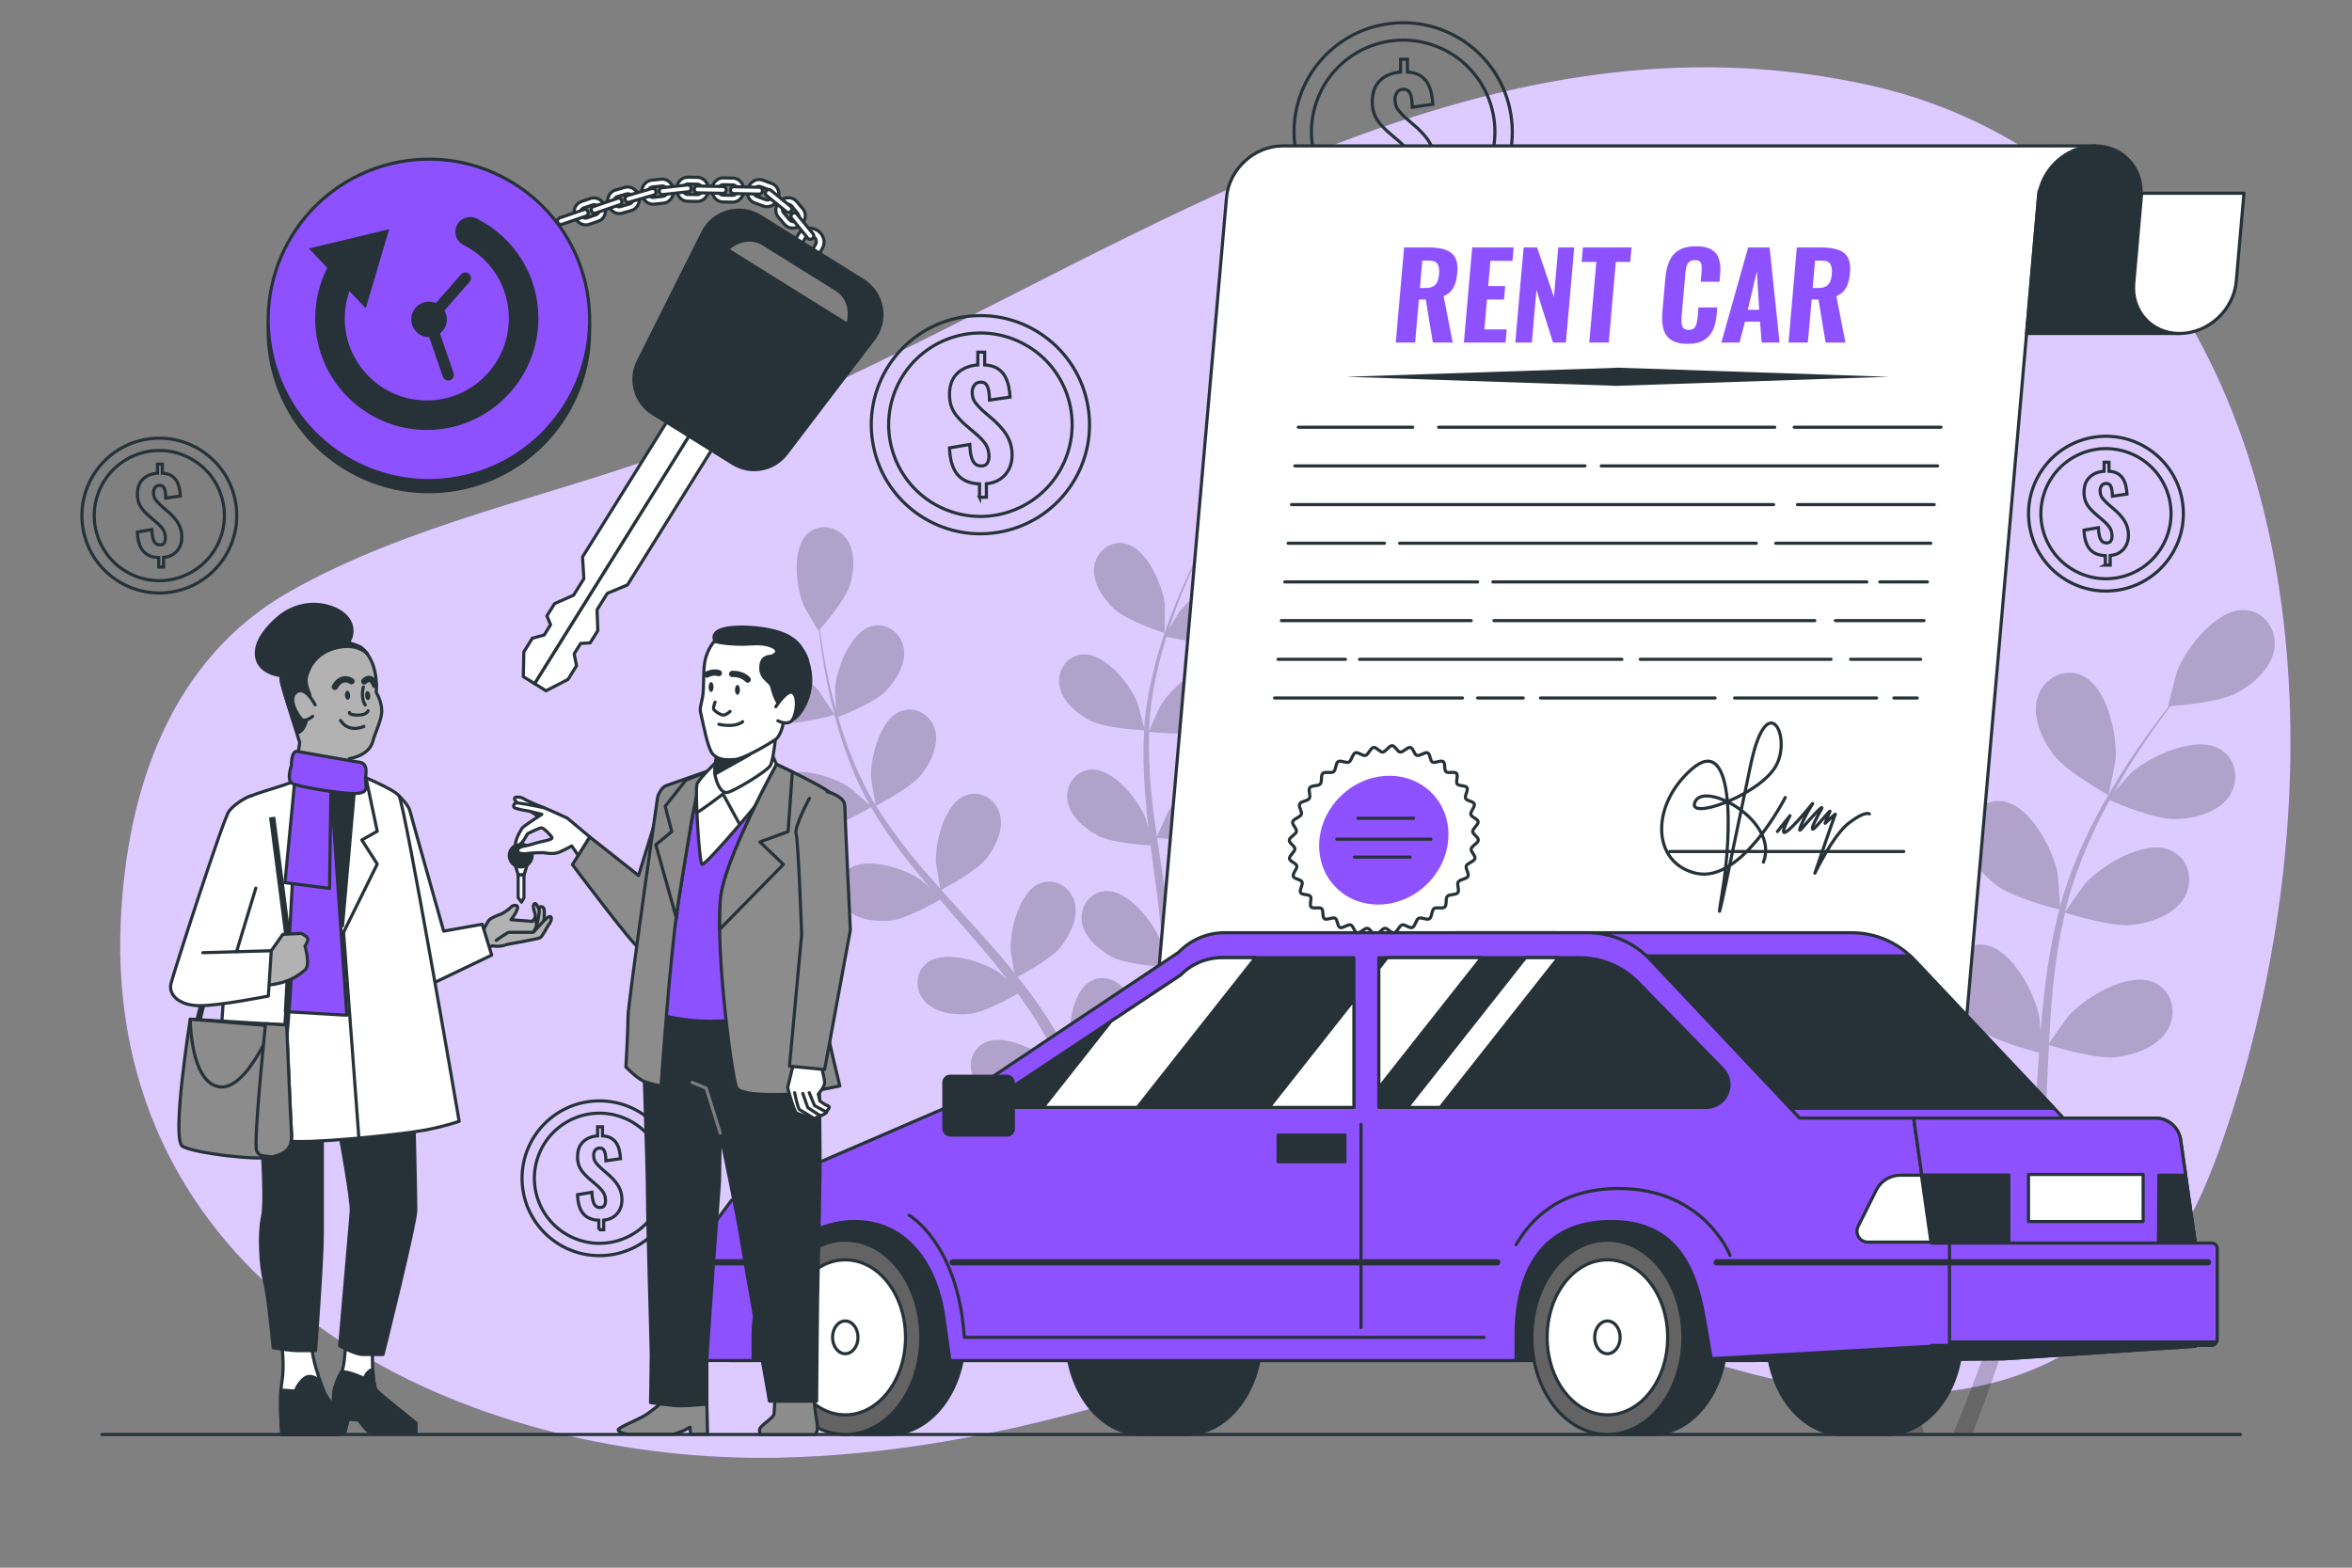 <svg xmlns="http://www.w3.org/2000/svg" viewBox="0 0 750 500"><rect x="0" y="0" width="750" height="500" fill="#808080" stroke="none"/><g id="freepik--background-simple--inject-38"><g><path d="M286.182,112.488C383.656,64.495,483.911,1.737,597.148,27.419c35.11,7.963,67.062,27.87,88.661,56.811,57.753,77.387,53.057,195.92,21.679,283.033-4.095,11.368-9.208,22.392-15.787,32.547-31.847,49.154-85.513,51.47-137.276,37.259-43.805-12.026-82.615-24.399-127.865-12.17-25.063,6.773-49.35,16.082-74.321,23.166-33.997,9.646-69.046,16.199-104.452,16.863-93.668,1.756-200.665-46.027-208.965-150.631-.538-6.779-.633-13.592-.328-20.385,1.871-41.759,15.672-83.579,53.925-105.26,38.459-21.797,84.089-30.416,125.228-45.876,23.394-8.791,46.092-19.238,68.534-30.288Z" style="fill:#8E51FF;"></path><path d="M286.182,112.488C383.656,64.495,483.911,1.737,597.148,27.419c35.11,7.963,67.062,27.87,88.661,56.811,57.753,77.387,53.057,195.92,21.679,283.033-4.095,11.368-9.208,22.392-15.787,32.547-31.847,49.154-85.513,51.47-137.276,37.259-43.805-12.026-82.615-24.399-127.865-12.17-25.063,6.773-49.35,16.082-74.321,23.166-33.997,9.646-69.046,16.199-104.452,16.863-93.668,1.756-200.665-46.027-208.965-150.631-.538-6.779-.633-13.592-.328-20.385,1.871-41.759,15.672-83.579,53.925-105.26,38.459-21.797,84.089-30.416,125.228-45.876,23.394-8.791,46.092-19.238,68.534-30.288Z" style="fill:#fff; opacity:.7;"></path></g></g><g id="freepik--Coins--inject-38"><g><path d="M312.343,158.595v-4.257c-3.143-.122-5.493-1.129-7.049-3.021-1.556-1.892-2.396-4.715-2.518-8.468l6.454-1.099c.061,1.526,.222,2.8,.481,3.822,.259,1.023,.648,1.786,1.167,2.289,.518,.504,1.19,.755,2.014,.755,.946,0,1.594-.305,1.946-.915,.35-.61,.526-1.312,.526-2.106,0-1.556-.359-2.861-1.075-3.914-.718-1.053-1.702-2.113-2.953-3.181l-3.891-3.342c-.885-.824-1.678-1.663-2.38-2.518-.702-.854-1.258-1.831-1.671-2.93-.412-1.098-.618-2.395-.618-3.891,0-2.868,.816-5.104,2.449-6.706,1.632-1.602,3.822-2.51,6.568-2.724v-4.074h2.197v4.074c1.648,.092,2.998,.466,4.051,1.122,1.053,.657,1.854,1.48,2.403,2.472,.549,.992,.946,2.076,1.19,3.25,.244,1.175,.397,2.311,.458,3.41l-6.546,.961c-.031-1.129-.122-2.128-.275-2.998-.153-.87-.427-1.548-.824-2.037-.397-.488-1.007-.717-1.831-.686-.855,.031-1.503,.366-1.945,1.007-.443,.641-.664,1.358-.664,2.151,0,1.404,.336,2.534,1.007,3.387,.67,.855,1.434,1.679,2.288,2.472l3.799,3.296c1.007,.915,1.938,1.908,2.792,2.975,.854,1.068,1.541,2.251,2.06,3.547,.518,1.298,.778,2.785,.778,4.463,0,1.618-.328,3.09-.984,4.417-.657,1.327-1.602,2.403-2.838,3.227-1.236,.824-2.693,1.312-4.371,1.465v4.303h-2.197Z" style="fill:none; stroke:#263238; stroke-miterlimit:10;"></path><circle cx="312.628" cy="135.456" r="34.794" transform="translate(-17.414 50.859) rotate(-9.05)" style="fill:none; stroke:#263238; stroke-miterlimit:10;"></circle><circle cx="312.628" cy="135.456" r="29.25" transform="translate(63.886 368.291) rotate(-66.534)" style="fill:none; stroke:#263238; stroke-miterlimit:10;"></circle></g><g><path d="M447.155,65.189v-4.257c-3.143-.122-5.493-1.129-7.049-3.021-1.556-1.892-2.396-4.715-2.518-8.468l6.454-1.099c.061,1.526,.222,2.8,.481,3.822,.259,1.023,.648,1.786,1.167,2.289,.519,.504,1.19,.755,2.014,.755,.946,0,1.594-.305,1.946-.915,.35-.61,.526-1.312,.526-2.106,0-1.556-.359-2.861-1.075-3.914-.718-1.053-1.702-2.113-2.953-3.181l-3.891-3.342c-.885-.824-1.678-1.663-2.38-2.518-.702-.854-1.258-1.831-1.671-2.93-.412-1.098-.618-2.395-.618-3.891,0-2.868,.816-5.104,2.449-6.706,1.632-1.602,3.822-2.51,6.568-2.724v-4.074h2.197v4.074c1.648,.092,2.998,.466,4.051,1.122,1.053,.657,1.854,1.48,2.403,2.472,.549,.992,.946,2.076,1.19,3.25,.244,1.175,.397,2.311,.458,3.41l-6.546,.961c-.031-1.129-.122-2.128-.275-2.998-.153-.87-.427-1.548-.824-2.037-.397-.488-1.007-.717-1.831-.686-.855,.031-1.503,.366-1.945,1.007-.443,.641-.664,1.358-.664,2.151,0,1.404,.336,2.534,1.007,3.387,.67,.855,1.434,1.679,2.288,2.472l3.799,3.296c1.007,.915,1.938,1.908,2.792,2.975,.854,1.068,1.541,2.251,2.06,3.547,.518,1.298,.778,2.785,.778,4.463,0,1.618-.328,3.09-.984,4.417-.657,1.327-1.602,2.403-2.838,3.227-1.236,.824-2.693,1.312-4.371,1.465v4.303h-2.197Z" style="fill:none; stroke:#263238; stroke-miterlimit:10;"></path><circle cx="447.441" cy="42.05" r="34.794" transform="translate(-.904 73.012) rotate(-9.319)" style="fill:none; stroke:#263238; stroke-miterlimit:10;"></circle><circle cx="447.441" cy="42.05" r="29.25" transform="translate(240.261 440.858) rotate(-67.917)" style="fill:none; stroke:#263238; stroke-miterlimit:10;"></circle></g><g><path d="M50.603,180.854v-3.02c-2.23-.087-3.897-.801-5-2.143-1.104-1.342-1.7-3.345-1.786-6.007l4.578-.779c.043,1.083,.157,1.986,.341,2.711,.184,.726,.46,1.267,.828,1.624,.368,.357,.844,.536,1.429,.536,.671,0,1.131-.216,1.38-.649,.248-.433,.373-.931,.373-1.494,0-1.104-.255-2.03-.763-2.776-.509-.747-1.207-1.499-2.095-2.257l-2.76-2.371c-.628-.585-1.191-1.18-1.688-1.786-.498-.606-.893-1.299-1.185-2.078-.292-.779-.438-1.699-.438-2.76,0-2.034,.579-3.621,1.737-4.757,1.158-1.137,2.711-1.78,4.66-1.932v-2.89h1.559v2.89c1.169,.065,2.127,.33,2.874,.796,.747,.466,1.315,1.05,1.705,1.753,.39,.704,.671,1.472,.844,2.306,.173,.834,.281,1.64,.325,2.419l-4.644,.682c-.022-.801-.086-1.51-.195-2.127-.108-.617-.303-1.098-.584-1.445-.282-.346-.715-.508-1.299-.487-.606,.022-1.066,.26-1.38,.714-.314,.455-.471,.964-.471,1.526,0,.996,.238,1.797,.715,2.403,.476,.606,1.017,1.191,1.623,1.754l2.695,2.338c.715,.649,1.375,1.353,1.981,2.111,.606,.758,1.093,1.597,1.461,2.517,.368,.92,.552,1.976,.552,3.166,0,1.148-.233,2.192-.698,3.134-.466,.942-1.137,1.705-2.013,2.289-.877,.585-1.911,.931-3.101,1.039v3.053h-1.559Z" style="fill:none; stroke:#263238; stroke-miterlimit:10;"></path><circle cx="50.805" cy="164.439" r="24.684" transform="translate(-25.684 10.261) rotate(-9.217)" style="fill:none; stroke:#263238; stroke-miterlimit:10;"></circle><circle cx="50.805" cy="164.439" r="20.751" transform="translate(-120.559 148.449) rotate(-67.5)" style="fill:none; stroke:#263238; stroke-miterlimit:10;"></circle></g><g><path d="M190.952,392.21v-3.02c-2.23-.087-3.897-.801-5.001-2.143-1.104-1.342-1.7-3.345-1.786-6.007l4.579-.779c.043,1.083,.157,1.986,.341,2.711,.184,.726,.46,1.267,.828,1.624,.368,.357,.844,.536,1.429,.536,.671,0,1.131-.216,1.38-.649,.248-.433,.373-.931,.373-1.494,0-1.104-.255-2.03-.763-2.776-.509-.747-1.207-1.499-2.095-2.257l-2.76-2.371c-.628-.585-1.191-1.18-1.688-1.786-.498-.606-.893-1.299-1.185-2.078-.292-.779-.439-1.699-.439-2.76,0-2.034,.579-3.621,1.737-4.757,1.158-1.137,2.711-1.78,4.66-1.932v-2.89h1.559v2.89c1.169,.065,2.127,.33,2.874,.796,.747,.466,1.315,1.05,1.705,1.753,.39,.704,.671,1.472,.844,2.306,.173,.834,.281,1.64,.325,2.419l-4.644,.682c-.022-.801-.086-1.51-.195-2.127-.108-.617-.303-1.098-.584-1.445-.282-.346-.715-.508-1.299-.487-.606,.022-1.067,.26-1.38,.714-.314,.455-.471,.964-.471,1.526,0,.996,.238,1.797,.715,2.403,.476,.606,1.017,1.191,1.623,1.753l2.695,2.338c.715,.649,1.375,1.353,1.981,2.111,.606,.758,1.093,1.597,1.461,2.517,.368,.92,.552,1.976,.552,3.166,0,1.148-.233,2.192-.698,3.134-.466,.942-1.137,1.705-2.014,2.289-.877,.585-1.911,.931-3.101,1.039v3.053h-1.559Z" style="fill:none; stroke:#263238; stroke-miterlimit:10;"></path><circle cx="191.155" cy="375.795" r="24.684" style="fill:none; stroke:#263238; stroke-miterlimit:10;"></circle><circle cx="191.155" cy="375.795" r="20.751" transform="translate(-229.186 408.588) rotate(-67.5)" style="fill:none; stroke:#263238; stroke-miterlimit:10;"></circle></g><g><path d="M671.339,180.244v-3.02c-2.23-.087-3.897-.801-5.001-2.143-1.104-1.342-1.7-3.345-1.786-6.007l4.579-.779c.043,1.083,.157,1.986,.341,2.711,.184,.726,.46,1.267,.828,1.624,.368,.357,.844,.536,1.429,.536,.671,0,1.131-.216,1.38-.649,.248-.433,.373-.931,.373-1.494,0-1.104-.255-2.03-.763-2.776-.509-.747-1.207-1.499-2.095-2.257l-2.76-2.371c-.628-.585-1.191-1.18-1.688-1.786-.498-.606-.893-1.299-1.185-2.078-.292-.779-.439-1.699-.439-2.76,0-2.034,.579-3.621,1.737-4.757,1.158-1.137,2.711-1.78,4.66-1.932v-2.89h1.559v2.89c1.169,.065,2.127,.33,2.874,.796,.747,.466,1.315,1.05,1.705,1.753,.39,.704,.671,1.473,.844,2.306,.173,.834,.281,1.64,.325,2.419l-4.644,.682c-.022-.801-.086-1.51-.195-2.127-.108-.617-.303-1.098-.585-1.445-.282-.346-.715-.508-1.299-.487-.606,.022-1.067,.26-1.38,.714-.314,.455-.471,.963-.471,1.526,0,.996,.238,1.797,.715,2.403,.476,.606,1.017,1.191,1.623,1.754l2.695,2.338c.715,.649,1.375,1.353,1.981,2.111,.606,.758,1.093,1.597,1.461,2.517,.368,.92,.552,1.976,.552,3.166,0,1.148-.233,2.192-.698,3.134-.466,.942-1.137,1.705-2.013,2.289-.877,.585-1.911,.931-3.101,1.039v3.053h-1.559Z" style="fill:none; stroke:#263238; stroke-miterlimit:10;"></path><circle cx="671.542" cy="163.829" r="24.684" transform="translate(-11.261 56.179) rotate(-4.751)" style="fill:none; stroke:#263238; stroke-miterlimit:10;"></circle><circle cx="671.542" cy="163.829" r="20.751" transform="translate(266.094 723.669) rotate(-67.797)" style="fill:none; stroke:#263238; stroke-miterlimit:10;"></circle></g></g><g id="freepik--Plants--inject-38"><g style="opacity:.2;"><path d="M248.59,230.477c5.486,.893,17.486-2.465,17.495-2.467,.124-.035-4.615-7.238-4.966-7.658-4.064-4.863-14.778-11.868-21.357-9.205-4.739,1.919-6.213,7.53-3.923,11.869,2.34,4.432,8.079,6.7,12.751,7.462Z"></path><path d="M261.696,264.372c5.31-.563,15.282-6.441,16.074-6.912,3.243,5.595,7.024,11.073,11.156,16.406,2.358,3.052,4.829,6.052,7.344,9.029-1.35-1.188-2.567-2.24-2.752-2.37-5.206-3.616-17.389-7.544-23.029-3.237-4.066,3.102-4.004,8.902-.65,12.482,3.424,3.656,9.562,4.329,14.268,3.83,4.777-.506,13.379-5.347,15.64-6.659,.977,1.132,1.939,2.273,2.921,3.4,4.707,5.414,9.428,10.795,13.897,16.215,1.576,1.909,3.057,3.848,4.547,5.782-1.201-1.054-2.221-1.932-2.391-2.05-5.205-3.615-17.388-7.544-23.029-3.237-4.065,3.102-4.005,8.903-.65,12.483,3.427,3.656,9.562,4.329,14.269,3.829,4.558-.483,12.539-4.88,15.231-6.425,1.466,2.027,2.938,4.054,4.266,6.084,.876,1.407,1.819,2.699,2.618,4.161,.825,1.431,1.639,2.847,2.447,4.249,1.456,2.757,2.976,5.594,4.328,8.32,.955,1.889,1.831,3.707,2.718,5.535-1.546-1.919-4.653-5.612-4.948-5.891-4.595-4.364-16.043-10.09-22.273-6.689-4.487,2.451-5.307,8.194-2.532,12.24,2.832,4.132,8.794,5.727,13.523,5.947,5.206,.241,15.553-3.842,16.842-4.36,1.457,3.03,2.846,5.992,4.112,8.808,2.809,6.21,5.165,11.817,7.084,16.582l4.507-1.153c-2.091-4.903-4.673-10.722-7.778-17.202-1.467-3.083-3.097-6.349-4.803-9.686,.722-.525,4.81-3.535,8.273-6.826,4.494,2.912,14.653,5.066,15.965,5.335-.455,3.332-.931,6.569-1.429,9.615-1.026,6.377-2.093,12.072-3.077,16.937l4.874-1.246c.777-4.451,1.591-9.501,2.362-15.065,.477-3.381,.92-7.005,1.338-10.728,1.363-.06,12.495-.618,17.143-2.992,4.214-2.155,8.985-6.072,9.857-11.006,.854-4.83-2.267-9.722-7.368-10.098-7.077-.524-15.134,9.424-17.516,15.297-.141,.346-1.246,4.276-1.902,6.766,.163-1.522,.338-2.999,.487-4.568,.317-3.102,.539-6.206,.79-9.545,.066-1.617,.131-3.25,.199-4.899,.1-1.635-.001-3.374,.007-5.076-.065-3.949-.324-7.947-.674-11.969,2.716,.268,12.377,1.087,16.89-.412,4.493-1.492,9.801-4.639,11.41-9.385,1.576-4.646-.767-9.953-5.751-11.099-6.918-1.589-16.388,7.024-19.633,12.469-.203,.339-2.091,4.507-3.084,6.817-.229-2.416-.446-4.828-.757-7.265-.897-7.034-2.025-14.126-3.117-21.207-.337-2.169-.645-4.334-.962-6.5,.966,.106,12.427,1.327,17.483-.352,4.493-1.49,9.802-4.639,11.41-9.385,1.576-4.645-.768-9.953-5.751-11.097-6.917-1.59-16.388,7.022-19.632,12.466-.244,.41-2.954,6.412-3.569,7.972-.697-4.771-1.348-9.531-1.798-14.251-.631-6.509-.889-12.932-.68-19.172,.449,.051,12.406,1.377,17.584-.34,4.493-1.492,9.803-4.641,11.411-9.385,1.575-4.646-.767-9.953-5.752-11.098-6.918-1.589-16.387,7.023-19.633,12.467-.253,.427-3.166,6.886-3.61,8.095,.014-.371-.014-.757,.004-1.127,.308-6.66,1.443-13.072,2.8-19.023,.781-3.46,1.722-6.724,2.708-9.878,2.203,.475,12.288,2.537,17.118,1.506,4.629-.989,10.252-3.535,12.372-8.075,2.077-4.445,.331-9.977-4.497-11.663-6.702-2.339-17.06,5.181-20.883,10.236-.208,.275-2.011,3.304-3.294,5.528,.466-1.417,.921-2.888,1.396-4.236,1.768-5.068,3.7-9.599,5.444-13.599,1.01-2.265,1.967-4.295,2.884-6.184,2.403-.659,12.058-3.443,15.801-6.528,3.651-3.011,7.47-7.861,7.26-12.868-.207-4.902-4.306-9.008-9.366-8.278-7.025,1.011-12.754,12.459-13.818,18.707-.091,.54-.558,9.15-.433,9.117,0,0,.117-.031,.146-.039-.919,1.8-1.882,3.74-2.893,5.882-1.835,3.97-3.87,8.471-5.755,13.519-1.898,5.041-3.818,10.571-5.315,16.577-1.508,6.02-2.786,12.428-3.25,19.202-.006,.076-.001,.157-.007,.234-.479-2.024-2.009-7.637-2.176-8.053-2.347-5.887-10.34-15.885-17.423-15.407-5.101,.346-8.251,5.217-7.428,10.054,.842,4.939,5.587,8.884,9.789,11.066,4.738,2.459,16.299,3.058,17.219,3.103-.383,6.454-.25,13.109,.253,19.836,.284,3.847,.69,7.713,1.147,11.583-.471-1.736-.905-3.285-.99-3.495-2.347-5.888-10.34-15.884-17.422-15.405-5.102,.345-8.251,5.217-7.428,10.053,.84,4.94,5.587,8.884,9.788,11.065,4.264,2.212,14.11,2.922,16.717,3.074,.191,1.483,.364,2.967,.561,4.449,.939,7.111,1.909,14.204,2.646,21.19,.262,2.462,.428,4.896,.603,7.33-.42-1.541-.787-2.835-.863-3.026-2.347-5.888-10.34-15.885-17.421-15.406-5.103,.346-8.253,5.217-7.43,10.055,.84,4.938,5.588,8.884,9.79,11.064,4.067,2.112,13.151,2.848,16.249,3.044,.105,2.498,.213,5.001,.202,7.428-.046,1.657,.026,3.253-.112,4.915-.102,1.646-.203,3.278-.303,4.893-.308,3.104-.604,6.308-.98,9.327-.245,2.103-.519,4.102-.786,6.115-.232-2.453-.785-7.247-.876-7.642-.949-4.102-4.093-10.363-8.169-14.288-.136-.607-.324-1.198-.572-1.771-1.954-4.5-7.255-6.858-11.716-4.359-6.192,3.468-7.424,16.21-6.17,22.421,.074,.367,1.32,4.253,2.147,6.693-.705-1.36-1.372-2.688-2.114-4.079-1.449-2.76-2.976-5.473-4.606-8.399-.837-1.384-1.684-2.782-2.539-4.195-.817-1.418-1.861-2.812-2.794-4.237-2.233-3.257-4.655-6.45-7.165-9.611,2.415-1.275,10.923-5.922,13.861-9.662,2.925-3.722,5.615-9.277,4.34-14.121-1.25-4.745-6.13-7.879-10.919-6.085-6.646,2.49-9.795,14.898-9.498,21.229,.019,.395,.743,4.913,1.188,7.388-1.524-1.888-3.036-3.781-4.64-5.642-4.628-5.373-9.48-10.667-14.299-15.969-1.477-1.623-2.928-3.258-4.388-4.889,.865-.445,11.097-5.751,14.388-9.939,2.925-3.721,5.616-9.277,4.34-14.122-1.249-4.743-6.131-7.878-10.919-6.083-6.647,2.49-9.794,14.897-9.498,21.228,.023,.477,1.074,6.977,1.422,8.617-3.213-3.593-6.381-7.205-9.361-10.893-4.117-5.082-7.876-10.295-11.144-15.616,.404-.207,11.108-5.697,14.478-9.985,2.925-3.722,5.616-9.277,4.339-14.122-1.248-4.744-6.13-7.878-10.919-6.083-6.646,2.49-9.794,14.898-9.497,21.228,.023,.497,1.158,7.49,1.454,8.742-.194-.316-.43-.623-.619-.94-3.416-5.726-6.008-11.7-8.159-17.413-1.256-3.316-2.272-6.557-3.189-9.732,2.098-.818,11.648-4.662,15.108-8.187,3.316-3.379,6.601-8.604,5.865-13.56-.721-4.853-5.229-8.505-10.185-7.247-6.88,1.745-11.371,13.733-11.771,20.057-.022,.345,.144,3.866,.301,6.428-.392-1.439-.824-2.918-1.172-4.304-1.32-5.202-2.209-10.048-2.961-14.345-.408-2.448-.728-4.669-1.005-6.749,1.64-1.878,8.156-9.525,9.577-14.162,1.386-4.527,1.893-10.677-1.044-14.736-2.876-3.975-8.559-5.138-12.378-1.739-5.302,4.72-3.764,17.428-1.205,23.227,.223,.5,4.582,7.939,4.669,7.843,0,0,.08-.092,.098-.113,.227,2.008,.495,4.159,.834,6.501,.659,4.323,1.444,9.2,2.657,14.452,1.198,5.25,2.648,10.923,4.713,16.758,2.063,5.851,4.531,11.903,7.882,17.808,.038,.067,.086,.132,.125,.198-1.517-1.423-5.89-5.259-6.26-5.516-5.205-3.617-17.387-7.544-23.03-3.239-4.064,3.103-4.004,8.904-.649,12.484,3.427,3.655,9.562,4.327,14.268,3.829Z"></path><path d="M371.351,201.914c.123,.039,.144-8.583,.083-9.127-.709-6.298-5.78-18.051-12.737-19.459-5.011-1.014-9.335,2.853-9.817,7.736-.494,4.985,3.042,10.044,6.519,13.257,4.081,3.772,15.943,7.59,15.952,7.594Z"></path></g><g style="opacity:.2;"><path d="M514.332,258.66c6.527,2.441,22.102,1.248,22.115,1.247,.161-.013-3.903-10.028-4.232-10.631-3.807-6.974-15.266-18.209-24.007-16.544-6.296,1.2-9.481,7.738-7.728,13.633,1.792,6.021,8.294,10.214,13.852,12.295Z"></path><path d="M522.151,303.542c6.666,.607,20.366-4.179,21.455-4.565,2.618,7.673,5.926,15.334,9.702,22.902,2.153,4.329,4.457,8.623,6.821,12.898-1.369-1.79-2.608-3.382-2.804-3.587-5.516-5.72-19.535-13.53-27.523-9.615-5.759,2.819-7.102,9.965-3.854,15.188,3.316,5.334,10.698,7.662,16.606,8.2,5.998,.547,17.759-3.301,20.859-4.36,.924,1.631,1.828,3.269,2.76,4.896,4.463,7.808,8.95,15.58,13.119,23.338,1.47,2.733,2.817,5.479,4.176,8.222-1.219-1.591-2.258-2.919-2.438-3.106-5.515-5.719-19.533-13.53-27.523-9.616-5.757,2.82-7.102,9.967-3.854,15.189,3.319,5.333,10.697,7.662,16.608,8.199,5.723,.522,16.611-2.932,20.3-4.173,1.306,2.85,2.62,5.703,3.756,8.524,.733,1.944,1.576,3.764,2.2,5.757,.664,1.961,1.319,3.901,1.969,5.824,1.116,3.746,2.29,7.606,3.286,11.289,.713,2.556,1.344,5.005,1.988,7.471-1.432-2.738-4.348-8.039-4.642-8.454-4.583-6.49-17.257-16.332-25.749-13.674-6.117,1.916-8.53,8.776-6.108,14.43,2.471,5.774,9.411,9.193,15.171,10.621,6.342,1.57,20.062-.918,21.775-1.24,1.05,4.082,2.034,8.064,2.901,11.836,1.934,8.322,3.459,15.793,4.652,22.122l5.824-.314c-1.371-6.54-3.122-14.326-5.354-23.054-1.05-4.15-2.255-8.564-3.535-13.085,1.016-.469,6.779-3.17,11.842-6.369,4.813,4.679,16.776,9.814,18.324,10.466-1.375,3.986-2.752,7.848-4.11,11.472-2.822,7.59-5.527,14.331-7.927,20.071l6.297-.34c2.045-5.282,4.281-11.293,6.591-17.944,1.414-4.041,2.845-8.388,4.27-12.863,1.69,.259,15.515,2.298,21.811,.516,5.708-1.618,12.534-5.267,14.813-11.12,2.232-5.73-.408-12.508-6.588-14.218-8.573-2.376-20.914,7.883-25.279,14.523-.259,.391-2.578,4.952-3.994,7.853,.573-1.831,1.149-3.604,1.716-5.498,1.148-3.736,2.181-7.499,3.308-11.542,.476-1.972,.957-3.964,1.443-5.975,.523-1.985,.824-4.148,1.25-6.24,.886-4.872,1.546-9.851,2.1-14.88,3.274,.995,14.952,4.364,20.868,3.626,5.889-.735,13.186-3.305,16.325-8.747,3.075-5.326,1.492-12.426-4.355-15.054-8.117-3.646-21.869,4.626-27.19,10.526-.332,.367-3.674,5.03-5.461,7.627,.309-3.027,.633-6.046,.846-9.118,.619-8.868,.967-17.864,1.357-26.837,.117-2.749,.268-5.486,.407-8.227,1.162,.367,14.954,4.672,21.581,3.845,5.889-.733,13.187-3.305,16.325-8.747,3.074-5.326,1.492-12.425-4.356-15.051-8.116-3.647-21.867,4.624-27.188,10.524-.401,.444-5.201,7.161-6.338,8.929,.311-6.037,.675-12.048,1.277-17.961,.817-8.158,2.071-16.118,3.855-23.74,.54,.172,14.917,4.729,21.703,3.884,5.89-.735,13.188-3.307,16.327-8.747,3.074-5.327,1.492-12.425-4.356-15.053-8.117-3.647-21.866,4.625-27.19,10.525-.416,.463-5.577,7.692-6.419,9.069,.108-.453,.169-.934,.281-1.385,2.008-8.113,4.973-15.719,8.097-22.705,1.807-4.063,3.763-7.846,5.746-11.482,2.592,1.123,14.488,6.127,20.679,6.041,5.934-.083,13.47-1.838,17.187-6.901,3.641-4.957,2.848-12.187-2.675-15.44-7.668-4.516-22.243,2.195-28.181,7.475-.322,.287-3.282,3.57-5.403,5.99,.92-1.629,1.839-3.325,2.753-4.867,3.414-5.798,6.898-10.896,10.021-15.388,1.796-2.538,3.469-4.799,5.059-6.898,3.116-.223,15.668-1.283,21.025-4.16,5.226-2.809,11.108-7.838,12.075-14.045,.945-6.078-3.09-12.129-9.49-12.47-8.885-.476-18.73,12.197-21.567,19.62-.244,.642-2.926,11.114-2.763,11.103,0,0,.151-.01,.189-.013-1.571,1.988-3.23,4.138-4.996,6.524-3.227,4.432-6.832,9.468-10.384,15.214-3.567,5.734-7.28,12.063-10.591,19.082-3.328,7.032-6.467,14.599-8.695,22.814-.026,.092-.039,.193-.065,.286-.094-2.605-.602-9.881-.705-10.434-1.444-7.813-8.826-22.062-17.652-23.206-6.357-.823-11.421,4.396-11.593,10.544-.174,6.279,4.695,12.291,9.329,16.001,5.224,4.183,19.292,7.748,20.412,8.029-2.05,7.842-3.515,16.057-4.543,24.451-.592,4.8-1.038,9.652-1.425,14.523-.154-2.25-.309-4.261-.361-4.539-1.445-7.814-8.827-22.06-17.652-23.205-6.358-.824-11.422,4.396-11.592,10.543-.175,6.279,4.695,12.291,9.327,16,4.702,3.763,16.634,7.045,19.802,7.87-.129,1.87-.278,3.737-.399,5.607-.585,8.974-1.128,17.931-1.932,26.701-.28,3.091-.671,6.124-1.052,9.16-.139-1.997-.274-3.679-.32-3.932-1.445-7.814-8.827-22.062-17.65-23.206-6.359-.823-11.424,4.395-11.596,10.545-.175,6.276,4.697,12.29,9.33,15.999,4.484,3.592,15.472,6.719,19.233,7.718-.483,3.098-.961,6.201-1.569,9.182-.462,2.026-.765,4.006-1.341,6.016-.529,1.999-1.051,3.981-1.57,5.942-1.138,3.741-2.287,7.607-3.487,11.229-.816,2.525-1.641,4.916-2.463,7.326,.315-3.073,.808-9.102,.792-9.61-.163-5.276-2.497-13.744-6.547-19.566-.019-.78-.105-1.553-.27-2.317-1.302-6.011-7.241-10.207-13.339-8.226-8.462,2.749-13.095,18.114-13.073,26.058,.001,.469,.582,5.553,1.002,8.755-.534-1.844-1.029-3.641-1.601-5.532-1.106-3.749-2.319-7.457-3.609-11.454-.69-1.907-1.39-3.832-2.095-5.779-.658-1.943-1.6-3.913-2.399-5.893-1.949-4.551-4.145-9.069-6.457-13.57,3.282-.976,14.879-4.608,19.406-8.488,4.507-3.861,9.174-10.033,8.792-16.301-.376-6.14-5.609-11.188-11.937-10.153-8.781,1.436-15.689,15.921-16.873,23.778-.073,.491-.289,6.223-.347,9.375-1.411-2.694-2.807-5.392-4.324-8.072-4.376-7.739-9.046-15.435-13.673-23.133-1.419-2.357-2.803-4.723-4.199-7.085,1.172-.336,15.052-4.355,20.123-8.699,4.506-3.86,9.174-10.032,8.791-16.302-.375-6.138-5.61-11.187-11.937-10.151-8.782,1.436-15.688,15.92-16.872,23.777-.089,.592-.387,8.841-.36,10.943-3.071-5.204-6.083-10.421-8.844-15.684-3.818-7.256-7.165-14.586-9.881-21.927,.547-.155,15.051-4.286,20.245-8.734,4.508-3.861,9.175-10.032,8.791-16.302-.374-6.139-5.609-11.186-11.937-10.151-8.781,1.435-15.688,15.921-16.871,23.777-.093,.617-.409,9.493-.351,11.105-.161-.436-.376-.871-.531-1.308-2.799-7.877-4.524-15.856-5.771-23.406-.734-4.385-1.189-8.618-1.54-12.746,2.78-.493,15.463-2.882,20.579-6.37,4.904-3.343,10.222-8.964,10.529-15.237,.301-6.143-4.349-11.736-10.749-11.402-8.886,.463-17.342,14.102-19.381,21.781-.111,.419-.769,4.788-1.202,7.978-.13-1.866-.299-3.789-.388-5.578-.35-6.719-.258-12.895-.131-18.362,.097-3.11,.247-5.919,.416-8.544,2.475-1.908,12.359-9.715,15.241-15.07,2.811-5.227,4.94-12.665,2.322-18.374-2.563-5.591-9.267-8.411-14.794-5.167-7.673,4.506-8.892,20.508-7.165,28.263,.151,.669,3.692,10.882,3.822,10.785,0,0,.121-.093,.149-.115-.212,2.524-.409,5.234-.565,8.198-.248,5.476-.476,11.665-.269,18.419,.189,6.749,.582,14.078,1.694,21.758,1.105,7.699,2.659,15.744,5.333,23.824,.03,.091,.074,.183,.105,.274-1.517-2.121-5.955-7.907-6.347-8.314-5.514-5.721-19.532-13.53-27.523-9.618-5.756,2.821-7.102,9.968-3.853,15.191,3.319,5.333,10.697,7.66,16.606,8.199Z"></path><path d="M672.26,253.579c.142,.079,2.277-10.518,2.336-11.202,.669-7.917-2.69-23.609-10.899-27.042-5.913-2.473-12.176,1.224-13.964,7.109-1.827,6.009,1.282,13.094,4.771,17.895,4.095,5.637,17.745,13.234,17.756,13.241Z"></path></g></g><g id="freepik--Floor--inject-38"><line x1="32.491" y1="457.517" x2="714.408" y2="457.517" style="fill:none; stroke:#263238; stroke-linecap:round; stroke-linejoin:round;"></line></g><g id="freepik--Document--inject-38"><g><path d="M623.619,364.354H364.7l26.401-301.292c.799-9.124,8.844-16.521,17.969-16.521h259.064l-17.924,14.346-26.591,303.467Z" style="fill:#fff; stroke:#263238; stroke-linecap:round; stroke-linejoin:round;"></path><path d="M694.953,106.369h-48.74l3.781-43.149c.807-9.211,8.929-16.678,18.14-16.678h0c8.807,0,15.32,7.139,14.549,15.946l-2.657,30.324,14.928,13.558Z" style="fill:#263238; stroke:#263238; stroke-linecap:round; stroke-linejoin:round;"></path><path d="M682.927,61.636l-2.522,28.786c-.772,8.807,5.742,15.946,14.549,15.946,9.211,0,17.333-7.467,18.14-16.678l2.458-28.054h-32.624Z" style="fill:#fff; stroke:#263238; stroke-linecap:round; stroke-linejoin:round;"></path><line x1="572.133" y1="136.26" x2="618.927" y2="136.26" style="fill:none; stroke:#263238; stroke-linecap:round; stroke-linejoin:round;"></line><line x1="458.755" y1="136.26" x2="565.911" y2="136.26" style="fill:none; stroke:#263238; stroke-linecap:round; stroke-linejoin:round;"></line><line x1="414.005" y1="136.26" x2="450.459" y2="136.26" style="fill:none; stroke:#263238; stroke-linecap:round; stroke-linejoin:round;"></line><line x1="510.605" y1="148.596" x2="617.846" y2="148.596" style="fill:none; stroke:#263238; stroke-linecap:round; stroke-linejoin:round;"></line><line x1="412.924" y1="148.596" x2="505.42" y2="148.596" style="fill:none; stroke:#263238; stroke-linecap:round; stroke-linejoin:round;"></line><line x1="573.17" y1="160.933" x2="616.765" y2="160.933" style="fill:none; stroke:#263238; stroke-linecap:round; stroke-linejoin:round;"></line><line x1="411.843" y1="160.933" x2="565.566" y2="160.933" style="fill:none; stroke:#263238; stroke-linecap:round; stroke-linejoin:round;"></line><line x1="566.257" y1="173.269" x2="615.684" y2="173.269" style="fill:none; stroke:#263238; stroke-linecap:round; stroke-linejoin:round;"></line><line x1="446.311" y1="173.269" x2="560.035" y2="173.269" style="fill:none; stroke:#263238; stroke-linecap:round; stroke-linejoin:round;"></line><line x1="410.762" y1="173.269" x2="441.472" y2="173.269" style="fill:none; stroke:#263238; stroke-linecap:round; stroke-linejoin:round;"></line><line x1="599.441" y1="185.606" x2="614.603" y2="185.606" style="fill:none; stroke:#263238; stroke-linecap:round; stroke-linejoin:round;"></line><line x1="476.038" y1="185.606" x2="595.293" y2="185.606" style="fill:none; stroke:#263238; stroke-linecap:round; stroke-linejoin:round;"></line><line x1="409.681" y1="185.606" x2="471.199" y2="185.606" style="fill:none; stroke:#263238; stroke-linecap:round; stroke-linejoin:round;"></line><line x1="585.269" y1="197.942" x2="613.522" y2="197.942" style="fill:none; stroke:#263238; stroke-linecap:round; stroke-linejoin:round;"></line><line x1="476.384" y1="197.942" x2="578.701" y2="197.942" style="fill:none; stroke:#263238; stroke-linecap:round; stroke-linejoin:round;"></line><line x1="408.6" y1="197.942" x2="469.125" y2="197.942" style="fill:none; stroke:#263238; stroke-linecap:round; stroke-linejoin:round;"></line><line x1="590.108" y1="210.279" x2="612.441" y2="210.279" style="fill:none; stroke:#263238; stroke-linecap:round; stroke-linejoin:round;"></line><line x1="523.049" y1="210.279" x2="583.886" y2="210.279" style="fill:none; stroke:#263238; stroke-linecap:round; stroke-linejoin:round;"></line><line x1="433.522" y1="210.279" x2="517.173" y2="210.279" style="fill:none; stroke:#263238; stroke-linecap:round; stroke-linejoin:round;"></line><line x1="407.519" y1="210.279" x2="429.028" y2="210.279" style="fill:none; stroke:#263238; stroke-linecap:round; stroke-linejoin:round;"></line><line x1="603.934" y1="222.615" x2="611.36" y2="222.615" style="fill:none; stroke:#263238; stroke-linecap:round; stroke-linejoin:round;"></line><line x1="553.122" y1="222.615" x2="598.404" y2="222.615" style="fill:none; stroke:#263238; stroke-linecap:round; stroke-linejoin:round;"></line><line x1="491.248" y1="222.615" x2="546.9" y2="222.615" style="fill:none; stroke:#263238; stroke-linecap:round; stroke-linejoin:round;"></line><line x1="471.199" y1="222.615" x2="485.717" y2="222.615" style="fill:none; stroke:#263238; stroke-linecap:round; stroke-linejoin:round;"></line><line x1="406.438" y1="222.615" x2="466.36" y2="222.615" style="fill:none; stroke:#263238; stroke-linecap:round; stroke-linejoin:round;"></line><polygon points="516.135 123.045 602.311 120.171 516.639 117.297 516.642 117.259 516.073 117.278 515.507 117.259 515.504 117.297 429.328 120.171 515 123.045 514.997 123.083 515.566 123.064 516.132 123.083 516.135 123.045" style="fill:#263238;"></polygon><line x1="532.463" y1="271.58" x2="607.069" y2="271.58" style="fill:none; stroke:#263238; stroke-linecap:round; stroke-linejoin:round;"></line><g><path d="M569.274,254.363s-13.897,27.362-28.292,24.189c-14.394-3.172-14.744-21.81-1.443-33.31,13.301-11.5,12.935,19.827,9.611,39.655-3.324,19.827,3.769-15.862,9.165-41.241,5.396-25.379,13.746-7.534,7.395,1.586-6.351,9.121-28.425,16.655-25.093,10.31,3.332-6.345,26.806,6.345,21.694,19.431" style="fill:none; stroke:#263238; stroke-linecap:round; stroke-linejoin:round;"></path><path d="M566.787,265.208l4.001-5.056s-4.231,7.677-.598,4.681c3.633-2.996,9.378-10.861,7.43-7.865-1.948,2.996-5.16,9.737-3.074,7.303,2.086-2.434,7.7-8.801,6.143-5.992-1.557,2.809-3.35,6.179-2.601,6.179,.749,0,6.258-7.303,5.344-5.43-.913,1.873-1.435,3.558-1.435,3.558,0,0,3.682-3.558,3.242-2.809-.44,.749-6.509,18.725-6.509,18.725,0,0,5.748-12.171,10.961-16.104,5.213-3.932,6.426-2.809,6.426-2.809" style="fill:none; stroke:#263238; stroke-linecap:round; stroke-linejoin:round;"></path></g><g><path d="M471.405,267.962c-.085,.966-2.109,1.828-2.283,2.77-.177,.959,1.459,2.182,1.194,3.112-.269,.944-2.389,1.41-2.744,2.319-.359,.919,.976,2.461,.534,3.339-.445,.886-2.579,.935-3.103,1.774-.526,.844,.456,2.644-.144,3.436-.602,.795-2.668,.427-3.339,1.165-.672,.739-.078,2.726-.812,3.401-.734,.675-2.654-.093-3.446,.514-.79,.606-.606,2.704-1.448,3.236-.839,.53-2.538-.609-3.422-.157-.879,.45-1.114,2.579-2.032,2.947-.91,.364-2.323-1.106-3.266-.827-.932,.275-1.581,2.354-2.54,2.541-.946,.184-2.016-1.56-2.983-1.466-.95,.092-1.983,2.04-2.948,2.04s-1.657-1.948-2.591-2.04c-.951-.093-2.327,1.65-3.24,1.466-.927-.187-1.212-2.266-2.096-2.541-.895-.279-2.565,1.191-3.412,.827-.854-.367-.716-2.498-1.516-2.947-.805-.452-2.704,.687-3.45,.157-.748-.532-.197-2.631-.881-3.237-.685-.607-2.74,.161-3.356-.514-.616-.675,.326-2.662-.216-3.401-.541-.737-2.672-.369-3.134-1.165-.461-.792,.836-2.591,.458-3.436-.376-.839-2.502-.888-2.791-1.774-.287-.878,1.318-2.42,1.12-3.339-.196-.908-2.234-1.374-2.338-2.318-.102-.93,1.748-2.153,1.739-3.112-.009-.942-1.882-1.804-1.797-2.77,.085-.966,2.109-1.828,2.283-2.769,.177-.959-1.459-2.182-1.194-3.112,.269-.944,2.389-1.41,2.744-2.319,.359-.919-.976-2.461-.534-3.339,.445-.886,2.579-.935,3.103-1.774,.526-.844-.455-2.644,.144-3.436,.602-.795,2.668-.427,3.339-1.164,.671-.739,.078-2.726,.812-3.401,.735-.675,2.654,.093,3.446-.514,.79-.606,.607-2.704,1.448-3.236,.839-.53,2.538,.609,3.422,.157,.879-.45,1.114-2.58,2.032-2.947,.91-.364,2.323,1.106,3.266,.827,.932-.275,1.581-2.354,2.54-2.541,.946-.184,2.016,1.56,2.983,1.466,.95-.092,1.983-2.04,2.948-2.04,.966,0,1.657,1.948,2.591,2.04,.951,.093,2.327-1.65,3.24-1.466,.927,.187,1.212,2.266,2.096,2.541,.895,.279,2.565-1.191,3.412-.827,.854,.367,.716,2.498,1.516,2.947,.805,.452,2.704-.687,3.45-.157,.748,.532,.197,2.631,.881,3.237,.685,.607,2.74-.161,3.356,.514,.616,.675-.326,2.662,.216,3.401,.541,.737,2.672,.369,3.134,1.165,.461,.792-.836,2.592-.458,3.436,.376,.839,2.502,.888,2.792,1.774,.287,.878-1.318,2.42-1.12,3.339,.196,.908,2.234,1.374,2.338,2.318,.102,.93-1.748,2.153-1.739,3.112,.009,.942,1.882,1.804,1.797,2.77Z" style="fill:none; stroke:#263238; stroke-linecap:round; stroke-linejoin:round;"></path><ellipse cx="441.263" cy="267.962" rx="21.456" ry="19.657" transform="translate(-62.798 379.494) rotate(-43.745)" style="fill:#8E51FF;"></ellipse><line x1="432.991" y1="260.982" x2="450.758" y2="260.982" style="fill:none; stroke:#263238; stroke-linecap:round; stroke-linejoin:round;"></line><line x1="431.906" y1="273.356" x2="449.674" y2="273.356" style="fill:none; stroke:#263238; stroke-linecap:round; stroke-linejoin:round;"></line><line x1="426.273" y1="267.645" x2="456.308" y2="267.645" style="fill:none; stroke:#263238; stroke-linecap:round; stroke-linejoin:round;"></line></g></g><g><path d="M445.08,109.252l2.657-30.326h7.863c2.046,0,3.779,.231,5.199,.693,1.419,.462,2.471,1.279,3.154,2.452,.683,1.173,.934,2.796,.753,4.867-.109,1.248-.313,2.353-.608,3.313-.297,.961-.744,1.797-1.344,2.508-.599,.712-1.404,1.28-2.414,1.704l2.898,14.789h-6.328l-2.277-13.74h-2.172l-1.204,13.74h-6.178Zm7.703-17.41h1.797c.998,0,1.799-.162,2.401-.486,.602-.324,1.051-.817,1.346-1.479,.295-.661,.485-1.479,.571-2.452,.122-1.398-.041-2.465-.487-3.201-.447-.736-1.369-1.104-2.767-1.104h-2.097l-.764,8.723Z" style="fill:#8E51FF;"></path><path d="M466.795,109.252l2.657-30.326h13.217l-.374,4.268h-7.039l-.705,8.05h5.429l-.377,4.306h-5.429l-.833,9.51h7.114l-.367,4.193h-13.291Z" style="fill:#8E51FF;"></path><path d="M483.193,109.252l2.657-30.326h4.306l5.355,15.8,1.385-15.8h5.092l-2.657,30.326h-4.119l-5.269-16.773-1.47,16.773h-5.279Z" style="fill:#8E51FF;"></path><path d="M506.78,109.252l2.254-25.721h-4.68l.404-4.605h15.5l-.404,4.605h-4.605l-2.254,25.721h-6.215Z" style="fill:#8E51FF;"></path><path d="M538.081,109.664c-2.247,0-3.988-.424-5.224-1.273-1.235-.848-2.049-2.028-2.441-3.538-.392-1.51-.5-3.263-.325-5.26l.955-10.895c.184-2.096,.604-3.9,1.26-5.41,.656-1.51,1.676-2.677,3.058-3.501,1.383-.824,3.197-1.235,5.444-1.235,2.171,0,3.843,.362,5.015,1.086,1.172,.724,1.956,1.747,2.352,3.07,.396,1.323,.517,2.858,.364,4.605l-.223,2.546h-5.99l.249-2.845c.061-.699,.081-1.354,.06-1.966-.022-.611-.184-1.11-.487-1.498-.303-.387-.867-.581-1.69-.581s-1.44,.2-1.85,.599c-.409,.4-.692,.917-.847,1.554-.156,.636-.268,1.342-.335,2.115l-1.207,13.778c-.074,.849-.071,1.591,.011,2.228,.082,.636,.301,1.123,.658,1.46,.357,.337,.898,.505,1.622,.505,.798,0,1.384-.193,1.754-.58,.371-.387,.628-.905,.772-1.554,.144-.649,.248-1.335,.311-2.059l.259-2.958h5.99l-.22,2.508c-.155,1.773-.542,3.339-1.16,4.699-.619,1.361-1.575,2.433-2.866,3.22-1.292,.786-3.048,1.179-5.27,1.179Z" style="fill:#8E51FF;"></path><path d="M548.899,109.252l8.536-30.326h6.851l3.183,30.326h-5.728l-.502-6.665h-4.792l-1.744,6.665h-5.803Zm8.441-10.446h3.631l-.761-12.243-2.87,12.243Z" style="fill:#8E51FF;"></path><path d="M570.314,109.252l2.657-30.326h7.863c2.046,0,3.779,.231,5.2,.693,1.419,.462,2.471,1.279,3.154,2.452,.683,1.173,.934,2.796,.753,4.867-.109,1.248-.313,2.353-.608,3.313-.297,.961-.744,1.797-1.344,2.508-.599,.712-1.403,1.28-2.414,1.704l2.898,14.789h-6.328l-2.277-13.74h-2.172l-1.204,13.74h-6.178Zm7.703-17.41h1.797c.998,0,1.799-.162,2.401-.486,.602-.324,1.051-.817,1.346-1.479,.295-.661,.485-1.479,.571-2.452,.122-1.398-.041-2.465-.488-3.201-.447-.736-1.369-1.104-2.767-1.104h-2.097l-.764,8.723Z" style="fill:#8E51FF;"></path></g></g><g id="freepik--Car--inject-38"><g><path d="M601.489,395.552h-10.908l-.156,.23c-.926-.139-1.863-.23-2.818-.23-13.299,0-24.08,13.871-24.08,30.983s10.781,30.983,24.08,30.983c.955,0,8.85-.091,9.776-.23l-6.801,.23h10.908c13.299,0,24.08-13.871,24.08-30.983s-10.781-30.983-24.08-30.983Z" style="fill:#263238; stroke:#263238; stroke-linecap:round; stroke-linejoin:round;"></path><path d="M378.073,395.552h-10.907l-.157,.23c-.926-.139-1.863-.23-2.818-.23-13.299,0-24.08,13.871-24.08,30.983s10.781,30.983,24.08,30.983c.955,0,1.892-.091,2.818-.23l.157,.23h10.907c13.299,0,24.08-13.871,24.08-30.983s-10.781-30.983-24.08-30.983Z" style="fill:#263238; stroke:#263238; stroke-linecap:round; stroke-linejoin:round;"></path><path d="M705.283,396.463h-5.232l-4.69-32.877c-.571-4.003-3.999-6.976-8.042-6.976h-29.336l-47.632-50.548c-5.156-5.472-12.342-8.575-19.861-8.575h-126.273c-5.504,0-10.77,2.246-14.58,6.218l-216.883,91.562v38.657h325.175l81.608-.58,60.514-3.968v-.276h4.976c1.097,0,1.986-.889,1.986-1.986v-28.922c0-.955-.774-1.729-1.729-1.729Z" style="fill:#8E51FF; stroke:#263238; stroke-linecap:round; stroke-linejoin:round;"></path><path d="M612.905,427.985v5.549l26.632-.189,60.514-3.968v-.276h4.976c.78,0,1.439-.461,1.764-1.116h-93.885Z" style="fill:#263238; stroke:#263238; stroke-linecap:round; stroke-linejoin:round;"></path><path d="M639.537,433.345h0c2.557-.168,2.433-3.968-.13-3.968h-30.599l-113.164-131.889h-31.428c-5.504,0-10.77,2.246-14.58,6.218l-216.883,91.562v38.657h325.175l81.608-.58Z" style="fill:#263238; stroke:#263238; stroke-linecap:round; stroke-linejoin:round;"></path><g><path d="M283.42,395.552h-10.908l-7.152,10.5c-3.744,5.461-6.02,12.628-6.02,20.482s2.276,15.021,6.02,20.482l7.152,10.501h10.908c13.299,0,24.08-13.871,24.08-30.983s-10.781-30.983-24.08-30.983Z" style="fill:#263238; stroke:#263238; stroke-linecap:round; stroke-linejoin:round;"></path><ellipse cx="269.538" cy="426.534" rx="24.08" ry="30.983" style="fill:#636363; stroke:#263238; stroke-linecap:round; stroke-linejoin:round;"></ellipse><ellipse cx="269.538" cy="426.534" rx="19.21" ry="24.717" style="fill:#fff; stroke:#263238; stroke-linecap:round; stroke-linejoin:round;"></ellipse><path d="M273.596,426.534c0,2.884-1.817,5.222-4.058,5.222-2.241,0-4.059-2.338-4.059-5.222s1.817-5.222,4.059-5.222c2.241,0,4.058,2.338,4.058,5.222Z" style="fill:#fff; stroke:#263238; stroke-linecap:round; stroke-linejoin:round;"></path></g><g><path d="M526.449,395.552h-10.908l-7.152,10.5c-3.744,5.461-6.02,12.628-6.02,20.482s2.276,15.021,6.02,20.482l7.152,10.501h10.908c13.299,0,24.08-13.871,24.08-30.983s-10.781-30.983-24.08-30.983Z" style="fill:#263238; stroke:#263238; stroke-linecap:round; stroke-linejoin:round;"></path><ellipse cx="512.567" cy="426.534" rx="24.08" ry="30.983" style="fill:#636363; stroke:#263238; stroke-linecap:round; stroke-linejoin:round;"></ellipse><ellipse cx="512.567" cy="426.534" rx="19.21" ry="24.717" style="fill:#fff; stroke:#263238; stroke-linecap:round; stroke-linejoin:round;"></ellipse><path d="M516.625,426.534c0,2.884-1.817,5.222-4.058,5.222-2.242,0-4.058-2.338-4.058-5.222s1.817-5.222,4.058-5.222c2.241,0,4.058,2.338,4.058,5.222Z" style="fill:#fff; stroke:#263238; stroke-linecap:round; stroke-linejoin:round;"></path></g><path d="M610.35,306.062c-.393-.418-.82-.794-1.236-1.184h-98.37v48.606h144.292l-44.686-47.422Z" style="fill:#263238; stroke:#263238; stroke-linecap:round; stroke-linejoin:round;"></path><path d="M621.647,396.463h-5.733l-5.685-39.853h-36.383l-47.632-50.548c-5.157-5.472-12.342-8.575-19.861-8.575h-115.911c-5.504,0-10.77,2.246-14.58,6.218l-74.038,49.494-68.503,29.561-10.719,14.393c-2.637,3.542-4.062,7.84-4.062,12.255v24.516h21.603v-8.17c0-19.978,14.528-36.173,32.449-36.173h0c15.967,0,25.889,12.949,28.379,30.531l1.956,13.811h180.529v-8.17c0-19.978,8.198-36.173,30.232-36.173h0c19.632,0,26.652,12.949,29.713,30.531l2.304,13.231,70.208-3.968v-.276h5.733v-32.638Z" style="fill:#8E51FF; stroke:#263238; stroke-linecap:round; stroke-linejoin:round;"></path><path d="M376.481,310.99l-63.571,42.209h118.814v-47.753h-42.068c-4.959,0-9.708,1.999-13.175,5.544Z" style="fill:#263238; stroke:#263238; stroke-linecap:round; stroke-linejoin:round;"></path><g><path d="M362.676,353.199l37.682-47.753h-10.703c-4.959,0-9.708,1.999-13.175,5.544l-22.244,14.769-21.653,27.44h30.092Z" style="fill:#fff; stroke:#263238; stroke-linecap:round; stroke-linejoin:round;"></path><polygon points="431.724 353.199 431.724 318.909 404.665 353.199 431.724 353.199" style="fill:#fff; stroke:#263238; stroke-linecap:round; stroke-linejoin:round;"></polygon></g><path d="M522.252,313.223l27.026,27.64c.901,.922,1.541,2.067,1.853,3.318h0c1.143,4.581-2.323,9.017-7.044,9.017h-104.404v-47.753h64.088c6.956,0,13.618,2.804,18.481,7.777Z" style="fill:#263238; stroke:#263238; stroke-linecap:round; stroke-linejoin:round;"></path><g><polygon points="496.934 305.446 486.437 305.446 448.754 353.199 459.252 353.199 496.934 305.446" style="fill:#fff; stroke:#263238; stroke-linecap:round; stroke-linejoin:round;"></polygon><polygon points="439.683 308.824 439.683 346.958 472.441 305.446 442.348 305.446 439.683 308.824" style="fill:#fff; stroke:#263238; stroke-linecap:round; stroke-linejoin:round;"></polygon></g><path d="M610.229,356.61h77.089c4.043,0,7.471,2.974,8.042,6.976l4.69,32.877h-84.136l-5.685-39.853Z" style="fill:#8E51FF; stroke:#263238; stroke-linecap:round; stroke-linejoin:round;"></path><rect x="646.845" y="374.58" width="36.559" height="15.013" style="fill:#fff; stroke:#263238; stroke-linecap:round; stroke-linejoin:round;"></rect><line x1="704.069" y1="402.608" x2="547.411" y2="402.608" style="fill:#fff; stroke:#263238; stroke-linecap:round; stroke-linejoin:round; stroke-width:2px;"></line><line x1="477.409" y1="402.608" x2="303.805" y2="402.608" style="fill:#fff; stroke:#263238; stroke-linecap:round; stroke-linejoin:round; stroke-width:2px;"></line><line x1="246.17" y1="402.608" x2="226.301" y2="402.608" style="fill:#fff; stroke:#263238; stroke-linecap:round; stroke-linejoin:round; stroke-width:2px;"></line><path d="M640.533,374.823h-34.54c-3.26,0-6.24,1.842-7.699,4.758l-5.776,11.553c-1.156,2.311,.525,5.031,3.109,5.031h44.906v-21.341Z" style="fill:#fff; stroke:#263238; stroke-linecap:round; stroke-linejoin:round;"></path><polygon points="640.533 374.823 612.697 374.823 615.741 396.164 640.533 396.164 640.533 374.823" style="fill:#263238; stroke:#263238; stroke-linecap:round; stroke-linejoin:round;"></polygon><polygon points="696.833 374.823 688.404 374.823 688.293 396.164 699.877 396.164 696.833 374.823" style="fill:#263238; stroke:#263238; stroke-linecap:round; stroke-linejoin:round;"></polygon><rect x="300.972" y="343.251" width="22.171" height="18.76" rx="2" ry="2" style="fill:#263238; stroke:#263238; stroke-linecap:round; stroke-linejoin:round;"></rect><rect x="407.563" y="362.011" width="21.318" height="8.527" style="fill:#263238; stroke:#263238; stroke-linecap:round; stroke-linejoin:round;"></rect><line x1="433.998" y1="358.6" x2="433.998" y2="423.408" style="fill:none; stroke:#263238; stroke-linecap:round; stroke-linejoin:round;"></line><path d="M289.886,387.593s15.614,8.811,17.614,38.941h165.724" style="fill:none; stroke:#263238; stroke-linecap:round; stroke-linejoin:round;"></path><path d="M551.675,400.384s-8.163-21.319-35.496-21.319c-19.05,0-28.161,10.005-32.723,17.908" style="fill:none; stroke:#263238; stroke-linecap:round; stroke-linejoin:round;"></path></g></g><g id="freepik--Keys--inject-38"><g><g><circle cx="136.769" cy="105.582" r="51.248" transform="translate(-20.599 34.247) rotate(-13.283)" style="fill:#263238; stroke:#263238; stroke-linecap:round; stroke-linejoin:round;"></circle><circle cx="136.769" cy="102.017" r="51.248" transform="translate(-19.78 34.152) rotate(-13.283)" style="fill:#8E51FF; stroke:#263238; stroke-linecap:round; stroke-linejoin:round;"></circle><path d="M152.015,69.713c-2.328-1.166-5.159-.224-6.325,2.103-1.166,2.328-.225,5.16,2.103,6.325,8.922,4.469,14.464,13.44,14.464,23.41,0,14.427-11.737,26.164-26.164,26.164s-26.164-11.737-26.164-26.164c0-2.986,.509-5.928,1.489-8.708l5.217,5.49,7.457-25.241-25.588,6.159,5.862,6.169c-2.532,4.976-3.863,10.497-3.863,16.13,0,19.625,15.966,35.591,35.591,35.591s35.591-15.966,35.591-35.591c0-13.561-7.536-25.76-19.668-31.838Z" style="fill:#263238;"></path><path d="M136.82,107.545c.014,0,.027-.002,.041-.002l4.357,12.612c.259,.75,.962,1.221,1.713,1.221,.196,0,.396-.032,.592-.1,.946-.327,1.448-1.359,1.121-2.305l-4.359-12.617c1.339-1.039,2.207-2.658,2.207-4.481,0-1.034-.283-2.002-.769-2.838l8.037-9.154c.661-.752,.586-1.898-.166-2.558-.753-.661-1.898-.587-2.558,.166l-8.033,9.149c-.673-.282-1.41-.438-2.184-.438-3.128,0-5.672,2.545-5.672,5.673s2.545,5.672,5.672,5.672Z" style="fill:#263238;"></path></g><g><path d="M260.418,73.353c-2.135-1.191-4.769-.552-5.872,1.425l-1.724,3.09c-1.102,1.976-.262,4.553,1.873,5.745,2.135,1.191,4.77,.552,5.872-1.425l1.724-3.09c1.102-1.976,.262-4.553-1.873-5.745Zm-3.679,2.648c.478-.857,1.62-1.134,2.546-.618s1.29,1.634,.812,2.491l-1.724,3.09c-.478,.857-1.62,1.134-2.546,.618s-1.29-1.634-.812-2.491l1.724-3.09Z" style="fill:#fff; stroke:#263238; stroke-linecap:round; stroke-linejoin:round;"></path><path d="M275.181,89.412l-32.774-20.437c-6.43-4.01-14.915-1.621-18.308,5.154l-20.598,41.123c-2.974,5.938-.94,13.163,4.695,16.677l25.508,15.906c5.635,3.514,13.018,2.161,17.041-3.122l27.864-36.592c4.591-6.029,3.002-14.699-3.428-18.709Zm-43.27-9.851c3.202-3.1,7.893-3.986,11.495-1.741l23.394,14.588c3.601,2.246,4.869,6.848,3.495,11.088l-38.383-23.935Z" style="fill:#263238; stroke:#263238; stroke-linecap:round; stroke-linejoin:round;"></path><g><polygon points="212.562 134.651 185.761 177.629 186.18 184.576 182.9 189.835 176.84 192.525 174.404 196.432 175.571 199.246 173.51 202.552 169.756 203.551 167.039 207.908 166.876 215.804 170.492 218.06 219.721 139.115 212.562 134.651" style="fill:#fff; stroke:#263238; stroke-linecap:round; stroke-linejoin:round;"></polygon><polygon points="226.88 143.58 200.08 186.557 193.657 189.238 190.377 194.498 190.628 201.123 188.192 205.03 185.151 205.221 183.09 208.526 183.845 212.336 181.127 216.694 174.109 220.315 170.492 218.06 219.721 139.115 226.88 143.58" style="fill:#fff; stroke:#263238; stroke-linecap:round; stroke-linejoin:round;"></polygon></g></g><g><path d="M227.03,60.503c-.043,2.117,1.516,3.872,3.475,3.912l3.064,.063c1.96,.04,3.589-1.65,3.632-3.767,.043-2.117-1.516-3.872-3.475-3.912l-3.064-.063c-1.96-.04-3.589,1.65-3.632,3.767Zm3.52,1.738c-.85-.017-1.526-.778-1.507-1.696s.725-1.651,1.575-1.633l3.064,.063c.85,.017,1.526,.778,1.507,1.696-.019,.918-.725,1.651-1.575,1.633l-3.064-.063Z" style="fill:#fff; stroke:#263238; stroke-linecap:round; stroke-linejoin:round;"></path><path d="M238.571,59.852c-.729,1.988,.174,4.154,2.014,4.83l2.877,1.056c1.84,.675,3.93-.393,4.66-2.381,.729-1.988-.174-4.154-2.014-4.83l-2.877-1.056c-1.84-.675-3.93,.393-4.66,2.381Zm2.763,2.788c-.798-.293-1.19-1.232-.873-2.094,.316-.862,1.223-1.325,2.021-1.032l2.877,1.056c.798,.293,1.19,1.232,.873,2.094-.316,.862-1.223,1.325-2.021,1.032l-2.877-1.056Z" style="fill:#fff; stroke:#263238; stroke-linecap:round; stroke-linejoin:round;"></path><path d="M248.824,64.016c-1.621,1.362-1.914,3.692-.653,5.192l1.972,2.346c1.261,1.5,3.606,1.613,5.227,.25,1.621-1.362,1.914-3.692,.653-5.192l-1.971-2.346c-1.261-1.5-3.606-1.613-5.227-.25Zm1.012,3.793c-.547-.651-.42-1.661,.283-2.252,.703-.591,1.72-.542,2.267,.109l1.972,2.346c.547,.651,.42,1.661-.283,2.252-.703,.591-1.72,.542-2.267-.109l-1.972-2.346Z" style="fill:#fff; stroke:#263238; stroke-linecap:round; stroke-linejoin:round;"></path><g><path d="M215.747,60.272c-.043,2.117,1.516,3.872,3.475,3.912l3.064,.063c1.96,.04,3.589-1.65,3.632-3.767,.043-2.117-1.516-3.872-3.475-3.912l-3.064-.063c-1.96-.04-3.589,1.65-3.632,3.767Zm3.52,1.738c-.85-.017-1.526-.778-1.507-1.696s.725-1.651,1.575-1.633l3.064,.063c.85,.017,1.526,.778,1.507,1.696-.019,.918-.725,1.651-1.575,1.633l-3.063-.063Z" style="fill:#fff; stroke:#263238; stroke-linecap:round; stroke-linejoin:round;"></path><path d="M226.519,61.58l4.036,.083c.556,.011,1.016-.466,1.029-1.067s-.428-1.097-.984-1.108l-4.036-.083-.224-.004-3.956-.081c-.556-.011-1.016,.466-1.029,1.067-.012,.6,.428,1.096,.984,1.108l3.956,.081,.224,.005Z" style="fill:#fff; stroke:#263238; stroke-linecap:round; stroke-linejoin:round;"></path><path d="M238.072,61.817l4.036,.083c.556,.011,1.016-.466,1.028-1.067,.012-.601-.428-1.097-.984-1.108l-4.036-.083-.224-.004-3.956-.081c-.556-.011-1.016,.466-1.029,1.067-.012,.601,.428,1.097,.984,1.108l3.956,.081,.224,.005Z" style="fill:#fff; stroke:#263238; stroke-linecap:round; stroke-linejoin:round;"></path><path d="M247.655,64.986l3.131,2.549c.431,.351,1.088,.258,1.467-.208,.379-.466,.337-1.128-.094-1.479l-3.131-2.549-.173-.141-3.068-2.498c-.431-.351-1.088-.258-1.467,.208-.379,.466-.337,1.128,.094,1.479l3.068,2.498,.173,.141Z" style="fill:#fff; stroke:#263238; stroke-linecap:round; stroke-linejoin:round;"></path><path d="M255.062,72.858l2.55,3.13c.351,.431,1.013,.473,1.479,.094s.558-1.036,.207-1.467l-2.55-3.13-.141-.173-2.499-3.068c-.351-.431-1.013-.473-1.479-.094-.466,.379-.559,1.036-.207,1.467l2.499,3.068,.141,.173Z" style="fill:#fff; stroke:#263238; stroke-linecap:round; stroke-linejoin:round;"></path></g><g><path d="M204.643,61.696c.232,2.105,2.006,3.642,3.954,3.427l3.046-.336c1.948-.215,3.344-2.102,3.112-4.207-.232-2.105-2.006-3.642-3.954-3.427l-3.046,.336c-1.948,.215-3.344,2.102-3.112,4.207Zm3.716,1.265c-.845,.093-1.614-.574-1.715-1.486s.505-1.731,1.349-1.824l3.046-.336c.845-.093,1.614,.573,1.715,1.486,.101,.913-.505,1.731-1.349,1.824l-3.046,.336Z" style="fill:#fff; stroke:#263238; stroke-linecap:round; stroke-linejoin:round;"></path><path d="M215.034,59.456l-3.933,.434c-.553,.061-.947,.594-.881,1.191s.567,1.032,1.12,.971l3.933-.434,.222-.025,4.013-.443c.553-.061,.947-.594,.881-1.191-.066-.597-.567-1.032-1.12-.971l-4.013,.443-.222,.025Z" style="fill:#fff; stroke:#263238; stroke-linecap:round; stroke-linejoin:round;"></path></g><g><path d="M193.923,65.29c.588,2.034,2.598,3.247,4.481,2.702l2.944-.851c1.883-.544,2.937-2.642,2.349-4.676-.588-2.034-2.598-3.247-4.481-2.702l-2.944,.851c-1.883,.544-2.937,2.642-2.349,4.676Zm3.877,.613c-.817,.236-1.688-.29-1.943-1.172-.255-.882,.202-1.792,1.018-2.028l2.944-.851c.817-.236,1.688,.29,1.943,1.172,.255,.882-.202,1.792-1.018,2.028l-2.944,.851Z" style="fill:#fff; stroke:#263238; stroke-linecap:round; stroke-linejoin:round;"></path><path d="M204.597,63.337l3.878-1.121c.534-.154,.832-.747,.665-1.324-.167-.577-.735-.92-1.269-.765l-3.878,1.121-.215,.062-3.801,1.098c-.534,.154-.832,.747-.665,1.324,.167,.577,.735,.92,1.269,.765l3.801-1.098,.215-.062Z" style="fill:#fff; stroke:#263238; stroke-linecap:round; stroke-linejoin:round;"></path></g><g><path d="M183.269,69.067c.684,2.004,2.749,3.119,4.604,2.486l2.9-.99c1.855-.633,2.808-2.779,2.124-4.782s-2.749-3.119-4.604-2.486l-2.9,.99c-1.855,.633-2.808,2.779-2.124,4.782Zm3.902,.428c-.804,.275-1.7-.209-1.997-1.078-.297-.869,.117-1.799,.921-2.074l2.9-.99c.804-.275,1.7,.209,1.997,1.078,.297,.869-.117,1.799-.921,2.074l-2.9,.99Z" style="fill:#fff; stroke:#263238; stroke-linecap:round; stroke-linejoin:round;"></path><path d="M193.839,66.609l3.821-1.304c.526-.18,.795-.786,.601-1.354s-.778-.884-1.304-.704l-3.821,1.304-.212,.072-3.744,1.278c-.526,.18-.795,.786-.601,1.354s.778,.884,1.304,.704l3.744-1.278,.212-.072Z" style="fill:#fff; stroke:#263238; stroke-linecap:round; stroke-linejoin:round;"></path><path d="M183.092,70.216l3.821-1.304c.526-.179,.795-.786,.601-1.354s-.778-.884-1.304-.704l-3.821,1.304-.212,.072-3.744,1.278c-.526,.179-.795,.786-.601,1.354s.778,.884,1.304,.704l3.744-1.278,.212-.072Z" style="fill:#fff; stroke:#263238; stroke-linecap:round; stroke-linejoin:round;"></path></g></g></g></g><g id="freepik--Character_2--inject-38"><g><g><g><polygon points="165.23 278.971 165.23 286.286 166.284 287.736 167.075 286.352 167.075 278.971 165.23 278.971" style="fill:#fff; stroke:#263238; stroke-linecap:round; stroke-linejoin:round;"></polygon><polygon points="164.439 276.401 165.23 278.971 167.141 278.971 168.064 275.94 164.439 276.401" style="fill:#fff; stroke:#263238; stroke-linecap:round; stroke-linejoin:round;"></polygon><circle cx="166.044" cy="272.869" r="3.647" style="fill:#263238; stroke:#263238; stroke-linecap:round; stroke-linejoin:round;"></circle></g><g><path d="M173.612,257.689s-5.129-1.998-6.338-2.804c-1.209-.806-3.224-.94-3.224-.134s1.478,1.746,2.687,2.418c1.209,.672,5.777,3.896,5.777,3.896l1.746-2.015-.647-1.36Z" style="fill:#fff; stroke:#263238; stroke-linecap:round; stroke-linejoin:round;"></path><path d="M180.891,260.924s-6.47-2.965-7.279-3.235-7.547-1.595-8.756-1.595c-1.209,0-1.343,1.343-.672,1.612,.672,.269,3.09,.806,3.493,.806s5.105,1.209,5.105,1.209c0,0-5.911,3.761-6.314,4.433s-1.478,2.418-1.746,3.493c-.269,1.075-.806,1.746,.403,1.881,1.209,.134,3.09-3.627,3.09-3.627,0,0,3.761-1.881,4.433-1.881s2.955,2.284,3.358,3.09-3.627,1.209-5.911,2.015c-2.284,.806-4.567,.672-4.971,1.881-.403,1.209,1.612,1.478,3.09,1.209,1.478-.269,5.105-.269,5.105-.269,0,0,3.09,.672,4.971-.134,1.881-.806,4.03-2.015,4.03-2.015l2.103,3.094,3.674-5.937-7.206-6.03Z" style="fill:#fff; stroke:#263238; stroke-linecap:round; stroke-linejoin:round;"></path></g></g><path d="M188.097,266.953l-5.562,8.806s19.467,25.956,20.857,26.188c1.391,.232,4.635-.695,4.635-.695l3.013-46.118-7.416,24.102-15.527-12.283Z" style="fill:#8c8c8c; stroke:#263238; stroke-linecap:round; stroke-linejoin:round;"></path><g><path d="M211.26,447.113s-3.815,3.366-6.283,4.712c-2.468,1.347-8.078,3.59-7.854,4.264,.224,.673,2.02,1.346,3.59,1.346h14.137l3.142-1.122,2.02-1.122,.224,2.244h5.386l-.224-9.649-14.137-.673Z" style="fill:#8c8c8c; stroke:#263238; stroke-linecap:round; stroke-linejoin:round;"></path><g><path d="M247.37,443.512s-.519,5.705-.519,7.262c0,1.556-4.841,3.977-4.668,5.36l.173,1.383h17.635s1.037-1.037,.519-3.804-1.037-8.126-1.037-8.126l-12.103-2.075Z" style="fill:#8c8c8c; stroke:#263238; stroke-linecap:round; stroke-linejoin:round;"></path><path d="M204.753,324.142s1.732,47.679,1.732,57.553,1.185,46.793,1.185,50.384c0,3.59-.225,15.259-.225,15.259,0,0,3.142,.449,6.956,.898,3.815,.449,10.996-.449,10.996-.449v-13.688c0-2.917,4.039-57.222,4.039-57.222l.224-15.484s5.834,28.05,6.508,32.763c.673,4.712,9.2,52.734,9.2,52.734h15.035s.224-32.089,.449-39.943c.224-7.854,.673-34.333,.673-35.68,0-1.347-.293-30.884-.293-30.884l-1.053-18.933-54.529-1.346-.898,4.039Z" style="fill:#263238; stroke:#263238; stroke-linecap:round; stroke-linejoin:round;"></path><polyline points="229.661 361.392 225.173 347.031 220.685 345.236" style="fill:none; stroke:#7d7d7d; stroke-linecap:round; stroke-linejoin:round;"></polyline></g><path d="M206.099,322.122s13.688,6.283,34.109,2.244c0,0,.224-2.244,5.161-27.826s8.303-45.778,8.303-45.778c0,0-3.366-3.815-8.752-5.386-5.386-1.571-21.094,2.468-25.806,4.488-4.713,2.02-13.015,62.832-13.015,72.257Z" style="fill:#8E51FF; stroke:#263238; stroke-linecap:round; stroke-linejoin:round;"></path><g><path d="M228.539,244.929s-14.342,4.979-16.137,5.652-2.693,3.59-2.693,3.59c0,0-9.445,65.931-9.445,69.971s-.673,16.157-.673,16.157c0,0,3.59,3.815,6.059,4.713,2.468,.898,5.161,1.346,5.161,1.346,0,0,2.796-42.12,5.713-60.072,2.917-17.952,5.282-33.951,6.853-36.42,1.571-2.468,5.161-4.937,5.161-4.937Z" style="fill:#8c8c8c; stroke:#263238; stroke-linecap:round; stroke-linejoin:round;"></path><path d="M228.539,244.929s-4.797,1.897-9.83,3.882l-6.598,8.344,2.094,8.078-5.086,4.189,6.572,23.417c.247-2.432,.524-4.647,.834-6.553,2.917-17.952,5.282-33.951,6.853-36.42,1.571-2.468,5.161-4.937,5.161-4.937Z" style="fill:#8c8c8c; stroke:#263238; stroke-linecap:round; stroke-linejoin:round;"></path></g><g><path d="M228.539,242.909s-5.61,5.386-6.283,7.181c-.673,1.795,.673,24.684,1.571,25.582s21.991-24.011,23.113-26.704c1.122-2.693,1.347-3.591,.673-5.161-.673-1.571-1.122-2.468-1.122-2.468l-17.952,1.571Z" style="fill:#fff; stroke:#263238; stroke-linecap:round; stroke-linejoin:round;"></path><path d="M222.256,259.066c.673,0,8.303-5.834,8.303-5.834l5.161,9.425" style="fill:#fff; stroke:#263238; stroke-linecap:round; stroke-linejoin:round;"></path></g><g><path d="M247.613,243.806s-14.142,25.691-17.284,39.38c-3.142,13.688,3.01,60.354,4.58,63.72s21.089,1.854,21.089,1.854l11.811-2.403s-3.916-15.579-5.322-24.017c-1.622-9.733-3.013-17.513-3.013-21.552s8.783-42.845,7.661-45.762c-1.122-2.917-19.523-11.22-19.523-11.22Z" style="fill:#8c8c8c; stroke:#263238; stroke-linecap:round; stroke-linejoin:round;"></path><path d="M252.665,246.183c-2.888-1.4-5.051-2.377-5.051-2.377,0,0-14.142,25.691-17.284,39.38-1.02,4.444-.689,6.21-.845,13.241l20.324-20.723-7.48-7.18,8.976-3.291,1.361-19.049Z" style="fill:#8c8c8c; stroke:#263238; stroke-linecap:round; stroke-linejoin:round;"></path></g><path d="M247.613,232.586s-.898,9.874-2.02,11.669c-1.122,1.795-12.118,8.527-13.913,8.527-1.795,0-2.917-2.468-3.59-5.161-.492-1.966,.094-5.01,.445-6.508,.13-.554,.228-.897,.228-.897l18.85-7.63Z" style="fill:#fff; stroke:#263238; stroke-linecap:round; stroke-linejoin:round;"></path><polygon points="239.007 240.72 228.042 246.86 228.536 241.113 239.007 240.72" style="fill:#263238; stroke:#263238; stroke-linecap:round; stroke-linejoin:round;"></polygon><g><path d="M237.291,201.619s-9.249-2.421-12.32,8.398c-.797,2.81-.473,8.319-.8,11.357-.247,2.296-1.151,4.32-.776,5.819,.776,3.104,2.204,11.64,3.999,13.435,1.795,1.795,4.276,1.814,6.979,1.606,2.917-.224,10.771-4.937,12.791-6.283,2.02-1.347,2.661-5.613,2.661-5.613,0,0,3.398-3.139,5.642-5.159,2.244-2.02,3.366-10.771,1.571-15.708s-12.118-8.976-19.747-7.854Z" style="fill:#fff; stroke:#263238; stroke-linecap:round; stroke-linejoin:round;"></path><path d="M229.238,231.003s4.915,1.229,7.578-.819" style="fill:none; stroke:#263238; stroke-linecap:round; stroke-linejoin:round;"></path><path d="M228.024,223.945s-.824,1.976-.329,2.47c.494,.494,1.976,1.647,2.964,1.647s2.141-1.153,2.141-1.153" style="fill:none; stroke:#263238; stroke-linecap:round; stroke-linejoin:round;"></path><path d="M257.477,210.725l.025,.002s-.268-1.062-1.067-2.507c-1.012-1.996-2.361-3.668-3.986-4.608-.023-.018-.043-.036-.067-.054-4.096-3.072-14.95-4.213-20.685-3.189-5.735,1.024-3.655,4.24-3.655,4.24,0,0,4.51,1.267,12.281,.731,4.24-.292,7.553,1.086,7.348,2.52-.09,.63-.852,1.101-1.679,1.433-.821,.053-1.592,.194-2.193,.612l-.02,.003,.014,.001c-.551,.386-.962,1.003-1.117,2.034-.673,4.488,2.917,5.161,3.366,6.956,.449,1.795,1.571,5.61,3.142,6.283,1.571,.673,2.244,4.488,3.59,4.263,1.347-.224,5.527-5.228,5.752-11.96,.071-2.134-.301-4.531-1.049-6.76Z" style="fill:#263238; stroke:#263238; stroke-linecap:round; stroke-linejoin:round;"></path><g><path d="M233.485,214.948s3.142-.225,4.937,1.795" style="fill:none; stroke:#263238; stroke-linecap:round; stroke-linejoin:round; stroke-width:2px;"></path><path d="M229.211,214.696s-1.571-.673-3.815,.449" style="fill:none; stroke:#263238; stroke-linecap:round; stroke-linejoin:round; stroke-width:2px;"></path><path d="M235.945,220.02c0,.868-.352,1.571-.785,1.571-.434,0-.785-.703-.785-1.571,0-.868,.352-1.571,.785-1.571,.434,0,.785,.703,.785,1.571Z" style="fill:#263238;"></path><path d="M227.529,219.122c0,.868-.352,1.571-.785,1.571s-.785-.703-.785-1.571c0-.868,.352-1.571,.785-1.571s.785,.703,.785,1.571Z" style="fill:#263238;"></path></g></g><path d="M247.389,225.405s3.59-5.61,5.386-4.488c1.795,1.122,1.346,6.283,0,8.527-1.346,2.244-4.712,.449-4.712,.449" style="fill:#fff; stroke:#263238; stroke-linecap:round; stroke-linejoin:round;"></path></g><g><g><path d="M253.355,337.92l-2.199,8.998s2,7.398,2.799,7.998c.8,.6,5.599,1.8,5.599,1.8,0,0,3.999-1.4,3.999-2,0-.6,1.613-1.598,.468-2.007-1.104-.394-2.61-1.585-2.61-1.585l-.457-2.206s2-2.2,2-3.599-1.4-6.598-1.4-6.598l-8.198-.8Z" style="fill:#fff; stroke:#263238; stroke-linecap:round; stroke-linejoin:round;"></path><path d="M253.394,348.513s1.025,5.127,1.585,5.407c.559,.28,4.576,2.795,4.576,2.795" style="fill:none; stroke:#263238; stroke-linecap:round; stroke-linejoin:round;"></path><path d="M255.999,348.76l1.59,4.507s3.729,2.517,4.008,2.517" style="fill:none; stroke:#263238; stroke-linecap:round; stroke-linejoin:round;"></path><polyline points="258.054 348.513 259.732 352.615 263.553 354.716" style="fill:none; stroke:#263238; stroke-linecap:round; stroke-linejoin:round;"></polyline></g><path d="M258.098,254.628s-4.941,9.176-4.235,11.294c.706,2.118,1.765,32.116,1.765,32.116l-3.882,41.998,11.208,1.083,8.203-44.493s-1.765-37.057-1.765-39.528-3.176-3.882-5.647-4.588" style="fill:#8c8c8c; stroke:#263238; stroke-linecap:round; stroke-linejoin:round;"></path></g></g></g><g id="freepik--Character_1--inject-38"><g><g><path d="M153.936,297.085s1.343-2.955,2.149-3.761c.806-.806,3.896-1.881,3.896-1.881,0,0,2.015-1.075,2.821-2.015,.806-.94,2.687-1.075,2.149,.537-.537,1.612-2.015,3.358-2.015,3.358l6.851,.537s2.687-4.03,3.09-2.955-.94,7.12-1.612,7.926c-.672,.806-7.926,1.478-9.807,2.418-1.881,.94-4.567,.403-4.567,.403l-2.687,1.881-2.821-4.299,2.553-2.15Z" style="fill:#b2b2b2; stroke:#263238; stroke-linecap:round; stroke-linejoin:round;"></path><path d="M172.609,292.383s-1.209-4.702-2.149-4.165c-.94,.537,.134,3.09,.134,3.09l.537,4.03,1.478,.403v-3.358Z" style="fill:#b2b2b2; stroke:#263238; stroke-linecap:round; stroke-linejoin:round;"></path><path d="M173.079,295.786s1.131-5.757,.056-6.429-1.331,.474-1.197,1.145-.806,4.836-.806,4.836l-1.075,2.015,2.418-.403,.604-1.165Z" style="fill:#b2b2b2; stroke:#263238; stroke-linecap:round; stroke-linejoin:round;"></path><path d="M158.235,299.906s3.627-2.552,4.03-2.552h7.792c.64-.648,3.174-3.547,4.03-4.299,2.183-1.918,2.015,.403,1.075,1.612-.911,1.171-2.149,4.03-2.955,4.433-.806,.403-10.747,2.149-10.747,2.149" style="fill:#b2b2b2; stroke:#263238; stroke-linecap:round; stroke-linejoin:round;"></path></g><path d="M127.217,253.814s2.974,2.717,3.521,4.905c.547,2.187,10.74,38.254,10.74,38.254l12.303-2.187,3.007,9.843-19.959,9.569-9.614-60.383Z" style="fill:#fff; stroke:#263238; stroke-linecap:round; stroke-linejoin:round;"></path><g><g><path d="M110.154,429.55s-.307,6.454-1.229,7.99-2.151,4.303-2.459,6.454,0,13.215,0,13.215h3.381l1.229-4.61,3.381,.307s2.459,3.688,3.381,3.688,14.752,.615,14.752,.615v-3.381s-11.678-9.22-12.6-10.449c-.922-1.229-1.229-7.069-1.229-9.527v-3.688l-8.605-.615Z" style="fill:#fff; stroke:#263238; stroke-linecap:round; stroke-linejoin:round;"></path><path d="M106.466,457.209h3.381l1.229-4.61,3.381,.307s2.459,3.688,3.381,3.688,14.752,.615,14.752,.615v-3.381s-11.678-9.22-12.6-10.449c-.634-.846-.978-3.874-1.13-6.482-.34-.018-.688,.069-1.021,.335-1.537,1.229-1.537,2.458-1.537,2.458,0,0-5.225-2.458-7.376-2.151-.922,1.537-2.151,4.303-2.459,6.454-.307,2.151,0,13.215,0,13.215Z" style="fill:#263238; stroke:#263238; stroke-linecap:round; stroke-linejoin:round;"></path></g><path d="M108.003,359.787s4.303,23.049,3.995,26.737-3.688,42.718-3.688,42.718c0,0,4.917,2.766,7.376,2.766h6.454s10.449-41.797,10.449-46.099-.615-29.811-.615-29.811l-23.972,3.688Z" style="fill:#263238; stroke:#263238; stroke-linecap:round; stroke-linejoin:round;"></path><g><path d="M89.87,428.935s.922,6.761,0,11.986,0,16.596,0,16.596h18.132s1.537-2.151,.615-5.225-4.303-5.532-5.532-8.912c-1.229-3.381-3.381-9.527-3.688-13.83-.307-4.303-9.527-.615-9.527-.615Z" style="fill:#fff; stroke:#263238; stroke-linecap:round; stroke-linejoin:round;"></path><path d="M108.617,452.292c-.922-3.073-4.303-5.532-5.532-8.912-.317-.871-.695-1.927-1.087-3.087l-.143,.013s-2.766-2.459-4.917-.615c-2.151,1.844-2.766,3.995-2.766,3.995l-4.581-.352c-.41,5.678,.279,14.182,.279,14.182h18.132s1.537-2.151,.615-5.225Z" style="fill:#263238; stroke:#263238; stroke-linecap:round; stroke-linejoin:round;"></path></g><path d="M83.109,359.172s1.844,23.357,.615,28.889c-1.229,5.532-.615,15.981,.615,20.591s2.766,21.206,2.766,21.206c0,0,4.917,.922,8.298,.922h5.225s2.151-28.581,2.151-37.187v-34.113l-19.669-.307Z" style="fill:#263238; stroke:#263238; stroke-linecap:round; stroke-linejoin:round;"></path><line x1="62.826" y1="327.21" x2="74.811" y2="278.652" style="fill:#fff; stroke:#263238; stroke-linecap:round; stroke-linejoin:round; stroke-width:2px;"></line><path d="M96.017,247.92s-.38,.225-1.041,.621c-4.163,2.5-17.254,4.814-18.58,7.732-1.537,3.381-8.038,105.973-8.038,105.973,0,0,16.596,1.844,27.352,1.844s33.499-2.459,39.953-3.688c6.454-1.229,10.756-2.766,10.756-2.766,0,0-17.358-101.363-19.202-103.821-1.844-2.459-15.885-7.993-15.885-7.993,0,0-10.705-2.204-15.315,2.099Z" style="fill:#fff; stroke:#263238; stroke-linecap:round; stroke-linejoin:round;"></path><line x1="109.539" y1="297.092" x2="114.457" y2="363.168" style="fill:#fff; stroke:#263238; stroke-linecap:round; stroke-linejoin:round;"></line><polygon points="116.608 247.613 120.296 265.13 115.379 267.896 120.296 275.579 109.232 298.014 94.788 268.203 99.397 264.823 93.251 262.057 96.017 247.92 105.237 245.154 116.608 247.613" style="fill:#fff; stroke:#263238; stroke-linecap:round; stroke-linejoin:round;"></polygon><polygon points="98.475 250.378 109.232 295.248 113.227 249.764 103.7 244.846 98.475 250.378" style="fill:#263238; stroke:#263238; stroke-linecap:round; stroke-linejoin:round;"></polygon><path d="M94.941,249.917l-3.935,72.732,19.592,1.152s-2.749-39.771-3.671-53.14c-.922-13.369-1.383-20.053-1.383-20.053l-10.603-.692Z" style="fill:#8E51FF; stroke:#263238; stroke-linecap:round; stroke-linejoin:round;"></path><g><path d="M102.723,192.967c-5.13-.855-10.363,.811-14.262,4.254-2.915,2.575-6.259,6.321-6.669,10.223-.742,7.071,7.368,8.824,11.963,7.931,4.595-.893,16.841-7.365,18.213-12.257,1.371-4.891-2.518-8.719-8.375-9.985-.293-.063-.583-.118-.87-.166Z" style="fill:#263238; stroke:#263238; stroke-linecap:round; stroke-linejoin:round;"></path><g><path d="M114.942,206.382s-9.22-4.47-16.292-1.043c-7.072,3.427-9.82,8.673-8.774,12.753s5.694,18.71,5.694,18.71l-.814,5.491,16.576,3.528,.052-3.869s6.283-.783,7.502-5.524c.63-2.448,2.736-6.734,2.845-9.347,.135-3.251-1.761-6.231-1.761-6.231,0,0,1.128-9.833-5.028-14.467Z" style="fill:#b2b2b2; stroke:#263238; stroke-linecap:round; stroke-linejoin:round;"></path><path d="M114.942,206.382s-9.22-4.47-16.292-1.043c-7.072,3.427-9.82,8.673-8.774,12.753,.754,2.942,3.63,12.294,5.281,15.501,.4-.119,.774-.339,1.102-.699,2.269-2.497,2.378-9.548,2.605-10.599,.227-1.051-1.872-3.706-1.072-6.677,.799-2.971,3.287-7.936,10.48-9.211,4.865-.863,7.643,.915,8.935,2.158-.617-.757-1.351-1.496-2.264-2.183Z" style="fill:#263238; stroke:#263238; stroke-linecap:round; stroke-linejoin:round;"></path><path d="M100.496,224.802s-3.071-6.17-6.007-4.051c-2.935,2.119,.569,7.556,1.714,8.629,1.145,1.073,3.497-.896,3.497-.896" style="fill:#b2b2b2; stroke:#263238; stroke-linecap:round; stroke-linejoin:round;"></path><path d="M111.639,221.671c.064,.794-.253,1.466-.706,1.503-.454,.036-.873-.578-.936-1.371-.064-.794,.253-1.466,.706-1.503,.454-.036,.873,.578,.936,1.371Z" style="fill:#263238;"></path><path d="M118.073,221.797c.064,.794-.253,1.466-.706,1.503-.453,.036-.873-.578-.936-1.371-.064-.794,.253-1.466,.706-1.503,.454-.036,.873,.578,.936,1.371Z" style="fill:#263238;"></path><path d="M115.881,219.109s-.994,3.297,.584,5.745" style="fill:none; stroke:#263238; stroke-linecap:round; stroke-linejoin:round;"></path><path d="M112.078,217.261s-3.036-2.201-5.306,1.803" style="fill:none; stroke:#263238; stroke-linecap:round; stroke-linejoin:round; stroke-width:2px;"></path><path d="M116.159,217.302s2.056-2.365,3.402,1.157" style="fill:none; stroke:#263238; stroke-linecap:round; stroke-linejoin:round; stroke-width:2px;"></path><path d="M117.38,226.684c-.271,.677-1.084,1.219-2.574,1.355-1.49,.135-3.658-.136-3.387-.813" style="fill:none; stroke:#263238; stroke-linecap:round; stroke-linejoin:round;"></path><path d="M116.041,231.686s-4.741,2.303-7.451-1.897" style="fill:none; stroke:#263238; stroke-linecap:round; stroke-linejoin:round;"></path></g></g><polygon points="94.149 247.441 90.869 281.516 105.082 283.338 105.544 250.609 94.149 247.441" style="fill:#8E51FF; stroke:#263238; stroke-linecap:round; stroke-linejoin:round;"></polygon><path d="M92.918,244.184s-1.632,4.482,.211,5.635c1.844,1.152,15.369,3.254,19.524,3.254,5.898,0,3.479-2.361,3.955-5.46,.723-4.709-1.658-4.437-3.041-4.668-1.383-.23-17.89-3.109-18.791-3.304-.901-.195-1.859,1.032-1.859,4.543Z" style="fill:#8E51FF; stroke:#263238; stroke-linecap:round; stroke-linejoin:round;"></path><path d="M86.784,260.601s4.931,37.721,5.545,43.253c.615,5.532-1.229,25.508-1.229,25.508" style="fill:none; stroke:#263238; stroke-linejoin:round; stroke-width:2px;"></path><g><path d="M86.49,303.239l3.688-5.225,5.839-.307s2.151,.922,2.151,1.844-.922,2.151-.922,2.151c0,0,1.844,6.147,0,7.683-1.844,1.537-3.995,3.073-7.376,3.995s-5.839,.922-5.839,.922l-1.229-9.835,3.688-1.229Z" style="fill:#b2b2b2; stroke:#263238; stroke-linecap:round; stroke-linejoin:round;"></path><path d="M80.084,253.814c-1.229,.307-5.225,2.459-7.069,4.917-1.844,2.458-17.565,51.268-18.487,54.956s2.766,7.069,9.22,7.069,21.82-3.073,21.82-3.073l.922-14.444-11.064,.307,6.147-20.284" style="fill:#fff; stroke:#263238; stroke-linecap:round; stroke-linejoin:round;"></path><line x1="75.426" y1="303.546" x2="64.67" y2="303.853" style="fill:#fff; stroke:#263238; stroke-linecap:round; stroke-linejoin:round;"></line></g><g><path d="M60.674,325.059l30.733,1.844s1.229,29.503,1.536,34.421c.307,4.917-1.536,6.454-6.146,7.683s-24.893-1.229-28.581-3.381c-3.688-2.151,2.459-40.567,2.459-40.567Z" style="fill:#8c8c8c; stroke:#263238; stroke-linecap:round; stroke-linejoin:round;"></path><path d="M60.674,325.059s0,19.669,8.912,21.513c8.912,1.844,17.21-19.362,17.21-19.362l-26.123-2.151Z" style="fill:#8c8c8c; stroke:#263238; stroke-linecap:round; stroke-linejoin:round;"></path><path d="M92.944,361.323c-.307-4.917-1.536-34.421-1.536-34.421l-6.596-.396-.165,.396s-3.995,38.416-2.766,40.26c1.229,1.844,1.229,1.229,4.917,1.844,4.61-1.229,6.454-2.766,6.146-7.683Z" style="fill:#8c8c8c; stroke:#263238; stroke-linecap:round; stroke-linejoin:round;"></path></g></g></g></g></svg>
